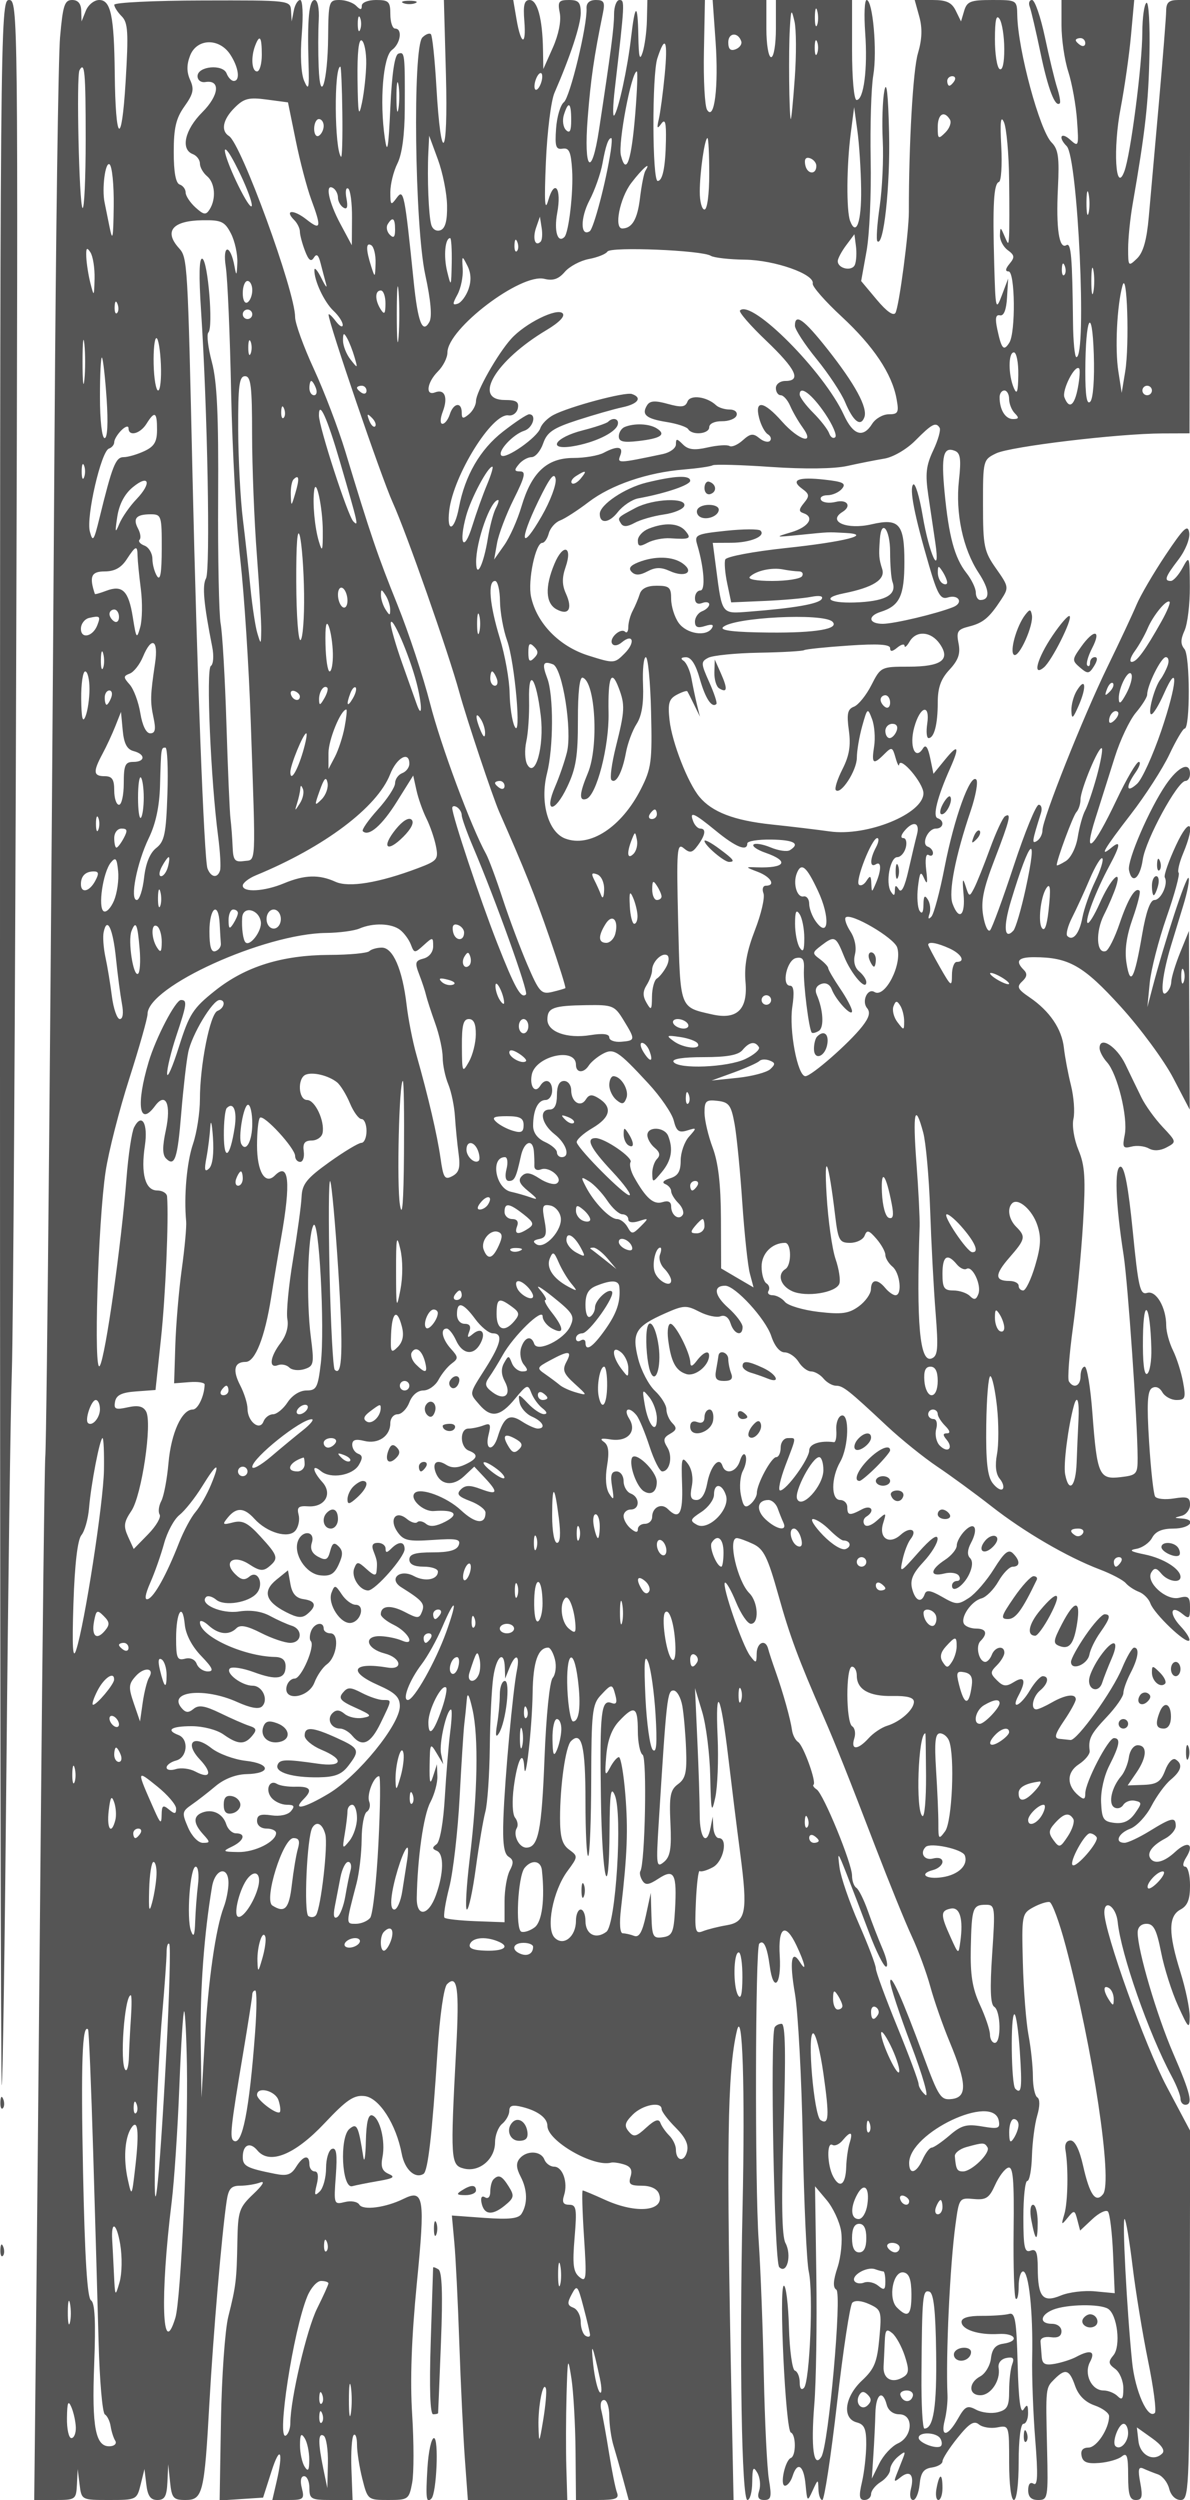 <svg xmlns="http://www.w3.org/2000/svg" version="1.0" width="250" height="525" viewBox="0 0 250 525" preserveAspectRatio="xMidYMid meet">
<g transform="translate(0,525) scale(0.01,-0.01)" fill="#555555" stroke="none">
<path d="M0 30583 c0 -12054 17 -21898 37 -21875 21 23 65 3057 99 6742 34 3685 85 7398 113 8250 29 853 70 7681 92 15175 40 13355 37 13625 -150 13625 -187 0 -191 -416 -191 -21917z"/>
<path d="M1262 51725 c-37 -426 -89 -4172 -116 -8325 -72 -11094 -162 -21100 -195 -21500 -15 -192 -58 -3725 -95 -7850 -37 -4125 -83 -8974 -102 -10775 l-35 -3275 441 0 c427 0 440 10 456 325 l16 325 40 -325 c41 -325 41 -325 622 -325 572 0 582 5 661 325 l80 325 39 -325 c29 -241 88 -325 232 -325 154 0 197 77 211 375 l17 375 39 -375 c35 -336 69 -375 322 -375 366 0 399 135 505 2050 80 1432 259 3532 361 4225 39 262 94 325 285 325 131 0 320 30 421 68 108 40 51 -58 -142 -240 -301 -286 -326 -358 -338 -993 -15 -820 -29 -939 -191 -1585 -69 -275 -138 -1256 -154 -2180 l-28 -1680 456 30 457 30 176 550 c184 575 256 423 105 -225 l-87 -375 341 0 c315 0 337 20 279 250 -39 154 -20 250 48 250 61 0 111 -112 111 -250 0 -230 36 -250 453 -250 l454 0 -24 646 c-13 356 8 678 47 717 38 39 70 -52 70 -202 0 -150 50 -472 112 -717 111 -440 116 -444 545 -444 420 0 436 12 502 362 37 200 37 844 0 1431 -46 726 -14 1608 97 2747 179 1815 150 1996 -279 1784 -373 -184 -851 -247 -928 -122 -39 64 -175 88 -305 55 -230 -57 -233 -47 -189 551 33 457 13 598 -80 566 -69 -24 -125 -205 -125 -403 0 -198 -59 -419 -132 -491 -109 -107 -120 -82 -64 145 43 175 28 275 -43 275 -61 0 -111 68 -111 150 0 212 -129 186 -281 -57 -104 -166 -192 -194 -449 -142 -586 117 -670 161 -670 350 0 259 151 328 307 140 255 -307 786 -92 1411 571 466 495 617 597 843 570 306 -36 662 -591 779 -1214 62 -328 280 -529 457 -420 94 58 182 829 295 2584 47 736 132 1332 199 1399 218 218 261 -82 193 -1346 -125 -2357 -118 -2455 163 -2525 323 -81 653 197 653 550 0 146 67 322 150 390 82 68 150 191 150 273 0 112 67 132 274 80 327 -82 526 -232 526 -397 0 -314 962 -870 1335 -772 47 13 173 -5 280 -39 136 -43 175 -118 132 -253 -50 -160 -11 -192 236 -192 184 0 320 -63 360 -167 140 -366 -457 -436 -1129 -131 -240 109 -452 198 -472 198 -20 0 -8 -439 27 -975 58 -886 49 -963 -96 -843 -130 107 -149 262 -102 825 51 610 38 693 -113 693 -126 0 -155 53 -108 200 86 270 -30 600 -210 600 -80 0 -172 68 -204 150 -71 185 -373 196 -520 20 -78 -95 -72 -200 23 -382 142 -274 149 -565 18 -777 -63 -102 -259 -123 -774 -87 l-690 50 51 -562 c29 -309 76 -1259 105 -2112 29 -852 82 -1944 116 -2425 l64 -875 1044 0 1045 0 -20 675 c-11 371 -9 1058 4 1525 23 806 29 824 103 350 42 -275 81 -961 86 -1525 l9 -1025 461 0 c375 0 449 29 401 155 -33 86 -108 457 -166 825 -59 369 -131 771 -162 895 -33 131 -10 225 55 225 61 0 111 -151 111 -335 0 -184 40 -466 89 -625 48 -160 140 -481 204 -715 l115 -425 1102 0 1101 0 -42 2075 c-111 5381 -89 6913 111 7775 119 511 174 -1198 120 -3700 -69 -3159 -19 -6150 102 -6150 54 0 99 169 101 375 3 306 22 342 106 198 57 -97 75 -266 40 -375 -45 -144 -16 -198 107 -198 144 0 159 64 98 425 -39 234 -87 1213 -107 2175 -19 963 -68 2245 -109 2850 -81 1188 -71 6150 12 6233 93 93 166 -64 221 -473 77 -571 248 -396 210 215 -38 613 117 712 350 223 181 -381 226 -592 73 -351 -179 283 -221 13 -104 -664 65 -376 140 -1763 165 -3083 26 -1320 82 -2560 126 -2756 98 -441 21 -2310 -101 -2439 -55 -58 -90 -12 -90 117 0 116 -45 226 -101 245 -55 18 -111 427 -125 908 -13 481 -61 874 -106 875 -110 0 35 -3040 146 -3083 111 -43 112 -490 1 -534 -123 -48 -237 -583 -124 -583 53 0 124 90 159 200 101 318 235 233 273 -175 35 -367 38 -370 150 -125 112 244 114 245 121 25 3 -124 40 -225 82 -225 41 0 180 911 308 2025 128 1114 272 2067 321 2117 55 56 194 45 356 -29 255 -116 264 -146 212 -718 -46 -502 -104 -643 -364 -886 -367 -344 -424 -798 -109 -880 160 -42 200 -135 198 -466 -2 -227 -42 -582 -90 -788 -69 -296 -57 -375 53 -375 76 0 139 57 139 126 0 69 90 182 200 251 110 68 200 186 200 262 0 75 76 198 169 274 148 120 160 115 100 -38 -38 -96 -100 -254 -138 -350 -57 -147 -44 -155 84 -51 199 162 297 57 222 -239 -33 -134 -14 -235 46 -235 57 0 118 146 136 325 24 249 84 332 256 357 124 18 225 76 225 131 0 54 142 276 316 492 245 305 346 368 449 282 74 -61 247 -89 384 -63 251 48 251 47 251 -738 0 -457 42 -786 100 -786 58 0 100 333 100 800 0 467 42 800 100 800 55 0 99 101 98 225 -1 181 -20 196 -96 75 -64 -101 -104 208 -123 950 -24 921 -53 1093 -179 1058 -82 -24 -341 -42 -575 -41 -279 2 -425 -42 -425 -126 0 -163 357 -280 775 -255 364 23 451 -154 100 -204 -161 -23 -234 -110 -257 -307 -17 -151 -118 -322 -225 -379 -251 -134 -249 -396 3 -396 220 0 428 311 383 573 -17 101 48 185 161 209 143 29 173 -3 125 -130 -36 -93 -65 -344 -65 -558 0 -329 -38 -400 -241 -451 -132 -33 -335 -9 -452 53 -185 99 -233 75 -384 -191 -216 -379 -369 -396 -276 -30 38 151 64 388 58 525 -38 831 51 2738 170 3600 73 539 81 549 380 521 260 -24 327 20 450 294 80 178 203 342 275 364 103 32 127 -245 114 -1325 -8 -751 12 -1393 45 -1427 34 -33 61 82 61 256 0 175 42 317 93 317 120 0 211 -850 191 -1800 -8 -412 21 -1195 65 -1740 59 -735 50 -971 -35 -919 -71 44 -114 -6 -114 -135 0 -143 65 -206 211 -206 203 0 210 41 186 1075 -30 1309 -33 1274 160 1468 226 225 310 197 429 -147 70 -200 210 -340 410 -410 167 -58 304 -160 304 -226 0 -262 -260 -658 -432 -659 -121 -1 -170 -60 -146 -176 27 -132 118 -168 375 -147 187 15 399 77 471 137 106 88 132 10 132 -403 0 -404 34 -512 161 -512 131 0 149 68 94 361 -53 278 -38 346 63 300 73 -34 211 -89 308 -123 97 -34 203 -169 236 -300 35 -141 133 -238 241 -238 172 0 182 203 191 3877 l9 3876 -491 925 c-455 855 -1312 3246 -1312 3659 0 295 247 122 280 -195 69 -678 649 -2337 1133 -3241 103 -191 187 -405 187 -475 0 -69 45 -126 100 -126 169 0 114 232 -254 1081 -343 792 -746 2161 -746 2535 0 113 72 184 187 184 149 0 211 -122 305 -597 64 -329 225 -835 357 -1125 218 -480 240 -501 244 -228 2 165 -85 585 -194 934 -257 818 -256 1178 1 1316 148 79 200 209 200 504 0 218 -45 396 -101 396 -60 0 -52 78 21 195 179 286 30 359 -232 115 -234 -217 -440 -269 -525 -130 -70 113 50 271 312 409 124 65 225 184 225 265 0 198 -82 182 -550 -107 -220 -135 -456 -246 -525 -246 -217 -1 -135 200 121 297 135 52 334 265 442 473 108 208 289 457 404 553 230 192 263 330 103 429 -59 36 -155 -65 -216 -228 -91 -241 -172 -296 -450 -307 l-339 -12 186 272 c221 324 231 572 24 572 -84 0 -165 -110 -184 -250 -19 -137 -92 -318 -163 -400 -199 -231 -276 -574 -146 -654 63 -40 149 -16 191 51 42 67 151 107 242 88 153 -32 153 -52 3 -266 -114 -161 -242 -221 -428 -200 -234 27 -267 78 -283 431 -11 232 62 559 175 778 215 422 240 572 95 572 -120 0 -602 -928 -602 -1159 0 -130 -30 -141 -139 -50 -257 213 -256 489 3 659 133 87 236 213 228 280 -32 252 18 353 358 713 193 204 350 430 350 503 0 72 67 260 149 418 163 311 195 536 76 536 -41 -1 -154 -194 -252 -430 -197 -481 -947 -1525 -1084 -1510 -49 6 -155 17 -236 25 -114 12 -91 97 100 379 136 200 247 403 247 450 0 126 -215 99 -500 -64 -137 -79 -284 -145 -325 -146 -132 -7 -80 267 75 396 169 140 198 300 56 300 -52 0 -174 -135 -272 -300 -193 -326 -406 -422 -238 -107 167 312 130 425 -94 285 -164 -102 -227 -96 -358 35 -144 144 -144 173 -1 316 86 86 157 205 157 264 0 161 -198 129 -264 -43 -31 -82 -93 -150 -136 -150 -134 0 -212 328 -103 437 159 159 123 263 -91 263 -107 0 -221 43 -253 96 -84 135 152 482 366 538 99 26 258 186 355 356 97 170 232 309 301 309 158 1 160 126 5 281 -93 93 -182 21 -398 -326 -153 -246 -389 -520 -525 -609 -230 -150 -270 -149 -567 22 -238 137 -330 151 -363 58 -70 -201 -200 -145 -266 115 -45 180 15 321 240 561 164 176 298 394 296 485 -2 106 -143 6 -402 -286 -389 -439 -397 -443 -333 -150 36 165 111 357 166 427 157 199 -6 274 -205 94 -243 -220 -468 -73 -370 242 72 232 69 233 -130 55 -121 -108 -228 -141 -265 -81 -34 54 -16 127 40 162 194 120 109 262 -91 155 -259 -139 -307 -131 -307 46 0 83 -67 150 -150 150 -193 0 -193 462 0 800 183 319 201 1035 25 972 -69 -24 -117 -162 -106 -306 10 -144 -13 -257 -50 -252 -285 40 -519 -37 -519 -171 0 -180 -481 -843 -611 -843 -49 0 2 236 111 525 239 627 234 575 50 575 -83 0 -150 -89 -150 -200 0 -110 -42 -200 -93 -200 -103 0 -407 -562 -407 -753 0 -67 -62 -174 -137 -236 -110 -92 -150 -53 -199 196 -34 170 -15 398 43 507 58 108 84 251 56 317 -28 67 -79 21 -118 -106 -72 -238 -302 -305 -368 -107 -68 206 -252 -4 -320 -367 -42 -225 -123 -351 -224 -351 -121 0 -144 68 -100 288 35 175 2 361 -84 475 -127 167 -140 120 -120 -438 21 -617 -59 -755 -300 -514 -134 134 -329 34 -329 -167 0 -79 -68 -144 -150 -144 -82 0 -150 -51 -150 -112 0 -78 -46 -74 -150 12 -82 68 -150 186 -150 262 0 76 68 138 150 138 195 0 195 261 0 336 -83 32 -150 149 -150 261 0 112 -66 203 -148 203 -110 0 -134 -81 -93 -325 45 -272 35 -295 -60 -145 -71 112 -89 336 -46 588 49 293 31 434 -67 502 -96 68 -56 83 138 52 361 -58 563 166 394 436 -132 211 -2 267 157 67 54 -69 176 -361 270 -650 94 -289 214 -525 266 -525 161 0 227 316 106 509 -91 147 -80 202 60 281 138 78 148 123 48 224 -69 69 -125 199 -125 289 0 89 -108 264 -240 388 -132 124 -292 429 -354 677 -137 542 -57 675 567 952 387 172 448 174 718 34 163 -84 363 -127 444 -96 92 35 172 -21 213 -151 73 -230 252 -282 252 -74 0 74 -137 256 -303 404 -292 260 -320 463 -63 463 211 0 849 -696 968 -1056 69 -211 179 -344 282 -344 92 0 224 -90 293 -200 68 -110 186 -200 262 -200 75 0 193 -67 261 -150 68 -82 186 -150 262 -150 149 0 261 -89 1074 -850 294 -275 768 -657 1055 -850 286 -192 798 -567 1137 -832 686 -538 1590 -1065 2272 -1325 248 -94 495 -224 550 -289 55 -64 180 -146 277 -183 98 -37 206 -146 241 -244 78 -217 741 -851 814 -779 29 29 -53 165 -182 302 -248 264 -210 466 48 252 130 -108 152 -88 152 138 0 225 -34 255 -228 207 -274 -69 -710 330 -584 534 63 102 107 96 208 -26 137 -165 404 -212 404 -70 0 167 -358 391 -750 471 -300 61 -344 90 -175 119 124 22 272 126 329 232 71 134 210 193 450 193 347 0 500 190 171 212 -167 11 -167 13 0 57 96 25 175 130 175 232 0 156 -55 177 -337 132 -186 -30 -364 -12 -397 41 -33 53 -90 569 -126 1147 -50 798 -36 1070 60 1129 77 47 162 14 218 -86 51 -90 185 -164 298 -164 184 0 199 41 138 375 -38 206 -133 506 -211 665 -79 160 -143 394 -143 521 0 384 -213 748 -402 688 -147 -46 -184 111 -301 1299 -92 924 -173 1352 -256 1352 -133 0 -108 -755 63 -1852 90 -579 293 -3512 295 -4262 1 -344 -19 -366 -359 -406 -451 -53 -493 42 -591 1348 -40 534 -112 972 -161 972 -48 0 -88 -90 -88 -200 0 -206 -145 -270 -245 -108 -31 51 7 557 85 1125 79 568 174 1552 212 2186 57 954 41 1220 -95 1545 -92 221 -139 508 -106 656 32 144 8 461 -52 704 -61 243 -127 596 -148 784 -43 399 -298 775 -719 1062 -256 174 -279 223 -157 337 102 95 111 163 33 241 -186 186 -120 268 217 267 728 -1 1036 -176 1819 -1039 417 -459 913 -1133 1103 -1498 l346 -663 -8 1875 -8 1876 -183 -450 c-100 -248 -185 -526 -188 -619 -3 -93 -57 -201 -120 -240 -120 -74 -64 414 117 1009 50 165 165 539 254 831 90 293 140 556 111 584 -48 48 -504 -1343 -759 -2315 l-105 -400 49 507 c27 278 187 901 355 1384 169 483 282 902 253 931 -29 29 13 211 93 403 273 652 144 804 -148 175 -154 -330 -260 -634 -236 -676 76 -135 -79 -474 -218 -474 -88 0 -176 -247 -258 -725 -162 -943 -248 -1101 -328 -603 -43 270 -3 565 128 936 105 297 171 561 146 585 -88 88 -242 -164 -421 -691 -101 -297 -231 -556 -289 -575 -197 -66 -220 401 -37 763 100 198 214 467 255 598 125 403 -123 147 -346 -358 -113 -253 -227 -438 -255 -411 -58 59 178 675 457 1195 235 435 249 554 46 386 -270 -224 -159 -32 405 698 306 395 671 962 812 1260 141 298 285 542 320 542 117 0 115 1528 -3 1669 -85 102 -84 201 1 389 63 138 113 553 111 922 -4 651 -8 662 -153 395 -82 -151 -193 -275 -246 -275 -149 0 -119 85 161 451 147 193 243 434 225 562 -27 185 -114 103 -497 -469 -255 -382 -529 -851 -610 -1044 -80 -192 -354 -777 -609 -1300 -515 -1058 -1367 -3199 -1367 -3435 0 -84 -52 -185 -116 -225 -113 -70 -105 -15 84 585 31 96 9 175 -47 175 -56 0 -291 -574 -522 -1275 -231 -701 -456 -1313 -499 -1360 -44 -46 -109 91 -145 305 -51 303 2 565 240 1182 322 837 359 993 218 906 -48 -30 -190 -336 -316 -681 -126 -345 -275 -717 -332 -827 -99 -192 -106 -190 -182 50 -59 184 -69 138 -41 -175 42 -453 -94 -572 -231 -202 -89 242 59 1000 382 1952 107 316 159 611 116 655 -126 128 -463 -805 -663 -1832 -101 -521 -227 -993 -280 -1048 -62 -65 -76 -44 -40 59 31 88 15 223 -34 300 -66 105 -90 77 -92 -109 -2 -160 -31 -206 -82 -126 -43 68 -58 293 -34 500 38 316 59 344 132 176 63 -144 75 -95 42 177 -27 222 -7 353 48 319 52 -32 94 -14 94 40 0 53 -48 113 -106 133 -148 49 -3 381 167 381 161 0 189 167 36 218 -108 36 -7 441 263 1047 206 463 171 524 -105 185 l-245 -300 -69 333 c-48 229 -95 292 -151 201 -164 -265 -293 47 -183 444 123 447 335 503 272 72 -25 -165 -12 -300 28 -300 118 0 193 289 193 744 0 315 64 496 247 693 187 202 233 337 190 552 -49 247 -21 293 215 353 301 75 429 182 681 567 164 251 160 272 -106 650 -254 360 -276 466 -276 1339 -1 938 2 949 277 1082 300 144 2559 415 3492 418 l569 2 8 4550 8 4550 -253 0 c-194 0 -252 -51 -253 -225 -1 -124 -69 -990 -152 -1925 -83 -935 -179 -2015 -213 -2400 -43 -492 -117 -753 -248 -879 -180 -173 -186 -167 -186 208 0 213 42 631 94 929 268 1542 334 2135 354 3162 12 618 -16 1100 -63 1071 -47 -29 -86 -309 -87 -622 -2 -684 -246 -2569 -378 -2919 -184 -491 -241 482 -77 1331 82 430 180 1116 217 1525 l68 744 -764 0 -764 0 0 -532 c0 -293 64 -732 143 -975 78 -244 161 -702 183 -1018 39 -553 33 -569 -143 -410 -193 175 -261 53 -74 -134 235 -235 428 -4431 204 -4431 -35 0 -67 326 -71 725 -15 1385 -41 1687 -139 1627 -154 -95 -220 351 -178 1200 32 643 8 815 -133 956 -249 249 -707 1942 -721 2667 -6 324 -7 325 -527 325 -453 0 -529 -29 -588 -225 l-67 -225 -110 225 c-85 174 -195 225 -486 225 l-377 0 96 -348 c68 -245 59 -477 -29 -775 -103 -352 -191 -1897 -190 -3327 1 -427 -204 -1977 -280 -2118 -41 -76 -183 23 -393 273 l-329 393 112 621 c63 342 102 1209 88 1927 -13 717 11 1515 55 1773 85 505 -10 1581 -140 1581 -44 0 -57 -311 -30 -691 54 -754 -30 -1409 -181 -1409 -54 0 -95 450 -95 1050 l0 1050 -800 0 -800 0 0 -600 c0 -333 -44 -600 -100 -600 -56 0 -100 267 -100 600 l0 600 -564 0 -565 0 62 -875 c66 -945 -26 -1680 -179 -1431 -48 78 -78 629 -66 1224 l21 1082 -604 0 -605 0 -10 -425 c-5 -234 -46 -537 -90 -675 -61 -189 -82 -106 -90 342 -12 715 -69 700 -154 -42 -73 -633 -265 -1516 -353 -1624 -33 -40 -28 208 12 550 211 1827 214 1874 99 1874 -62 0 -114 -134 -114 -298 0 -279 -63 -764 -316 -2427 -156 -1028 -324 -857 -238 244 64 819 132 1286 320 2206 47 229 22 275 -148 275 -133 0 -202 -62 -196 -175 19 -353 -348 -1872 -477 -1972 -72 -57 -146 -305 -163 -553 -27 -377 -5 -445 137 -422 137 23 176 -66 200 -450 29 -454 -70 -1312 -162 -1405 -141 -140 -221 126 -152 500 98 524 -54 738 -189 266 -71 -247 -84 -28 -48 811 27 633 108 1285 180 1450 334 767 552 1427 552 1677 0 224 -45 273 -247 273 -217 0 -241 -34 -193 -275 32 -166 -25 -453 -146 -725 l-200 -450 -7 413 c-11 645 -117 1037 -280 1037 -113 0 -139 -103 -112 -440 43 -539 -72 -510 -165 41 l-68 399 -729 0 -728 0 43 -1575 c48 -1764 -103 -1942 -201 -237 -33 571 -85 1063 -115 1094 -31 30 -111 -1 -179 -69 -206 -207 -161 -3961 61 -4986 117 -538 146 -880 86 -988 -145 -259 -242 -7 -330 853 -189 1852 -210 1953 -356 1754 -123 -169 -134 -159 -134 120 0 167 67 438 150 603 96 193 151 602 153 1141 5 1168 0 1208 -134 1163 -78 -26 -136 -413 -169 -1131 -40 -871 -63 -1001 -116 -642 -113 772 -36 1715 150 1851 181 132 227 449 66 449 -55 0 -100 135 -100 300 0 267 -33 300 -300 300 -167 0 -300 -53 -300 -120 0 -93 -27 -93 -120 0 -66 66 -223 120 -350 120 -220 0 -230 -35 -237 -775 -9 -953 -169 -1454 -199 -625 -12 303 -11 741 2 975 13 254 -22 425 -87 425 -118 0 -156 -404 -127 -1350 15 -511 1 -563 -92 -350 -66 151 -86 537 -51 975 34 416 19 725 -33 725 -51 0 -112 -101 -135 -225 l-44 -225 -13 222 c-14 222 -21 223 -1864 218 -1018 -2 -1850 -43 -1850 -90 0 -47 70 -156 156 -242 133 -133 145 -337 82 -1382 -84 -1384 -212 -1279 -228 187 -13 1206 -83 1537 -326 1537 -105 0 -231 -101 -281 -225 l-90 -225 -7 225 c-4 150 -68 225 -191 225 -159 0 -195 -111 -253 -775z m15904 248 c-28 -68 -49 12 -47 177 3 165 25 220 50 123 26 -97 24 -232 -3 -300z m-470 -1123 c-35 -495 -73 -877 -84 -850 -34 87 -47 1431 -19 1900 25 413 33 426 98 150 38 -165 41 -705 5 -1200z m-9130 1025 c-28 -69 -50 -12 -50 125 0 138 22 194 50 125 28 -69 28 -181 0 -250z m13532 -406 c1 -295 -37 -457 -98 -419 -55 34 -99 318 -98 631 1 404 29 526 98 419 53 -83 98 -366 98 -631z m-5525 162 c19 -58 -34 -133 -119 -166 -108 -41 -154 3 -154 146 0 206 206 221 273 20z m-10073 -281 c0 -192 -45 -350 -100 -350 -111 0 -133 298 -39 542 95 248 139 187 139 -192z m2194 -181 c-3 -230 -43 -599 -88 -819 -70 -335 -85 -258 -95 481 -7 564 25 859 89 819 55 -34 97 -250 94 -481z m9472 206 c-28 -69 -50 -12 -50 125 0 138 22 194 50 125 28 -69 28 -181 0 -250z m5634 219 c0 -58 -45 -78 -100 -44 -55 34 -100 82 -100 106 0 24 45 44 100 44 55 0 100 -48 100 -106z m-17962 -240 c177 -270 214 -554 73 -554 -49 0 -117 71 -150 157 -78 204 -611 154 -611 -57 0 -83 73 -138 164 -123 324 53 290 -280 -65 -635 -366 -366 -460 -778 -199 -878 83 -32 150 -121 150 -199 0 -77 68 -197 150 -265 168 -140 194 -475 55 -696 -79 -125 -123 -119 -299 40 -113 103 -206 244 -206 313 0 70 -56 145 -125 168 -83 28 -125 259 -125 683 0 507 48 709 226 959 186 261 207 360 119 553 -74 164 -76 318 -3 508 139 367 613 382 846 26z m9126 -429 c-36 -371 -91 -787 -123 -925 -46 -197 -35 -218 50 -100 83 115 106 33 99 -350 -10 -559 -69 -850 -173 -850 -115 0 -121 2225 -7 2575 167 513 224 382 154 -350z m-12164 -1342 c0 -834 -30 -1487 -66 -1450 -72 72 -132 2770 -64 2892 109 196 130 -33 130 -1442z m5392 548 c7 -533 -5 -949 -27 -925 -139 155 -151 1894 -14 1894 16 0 34 -436 41 -969z m4168 609 c-36 -93 -87 -146 -115 -119 -27 28 -21 126 15 219 36 93 87 146 115 119 27 -28 21 -126 -15 -219z m1987 -615 c-81 -1006 -192 -1330 -303 -887 -63 253 223 1762 335 1762 21 0 7 -394 -32 -875z m-4975 101 c-23 -152 -43 -51 -43 224 -1 275 18 399 41 276 24 -123 25 -348 2 -500z m11678 574 c-34 -55 -82 -100 -106 -100 -24 0 -44 45 -44 100 0 55 48 100 106 100 58 0 78 -45 44 -100z m-13837 -1250 c89 -440 236 -997 325 -1238 221 -596 205 -661 -103 -418 -270 212 -469 200 -253 -16 65 -65 118 -174 118 -241 0 -68 48 -249 106 -402 76 -201 128 -242 187 -147 58 94 98 61 143 -119 35 -138 87 -333 115 -435 29 -101 -14 -49 -95 116 -81 165 -149 247 -151 182 -9 -218 206 -677 402 -860 106 -99 193 -232 193 -295 0 -63 -66 -28 -147 79 -81 107 -148 168 -150 136 -8 -149 1106 -3412 1346 -3942 289 -637 1169 -3144 1402 -3993 154 -562 700 -2195 837 -2507 532 -1206 751 -1753 1057 -2640 197 -572 347 -1049 332 -1061 -15 -11 -139 -47 -277 -80 -229 -54 -273 -5 -522 575 -150 349 -383 972 -518 1384 -134 412 -291 833 -347 936 -316 570 -952 2279 -1178 3165 -144 561 -452 1494 -685 2071 -416 1031 -567 1473 -1096 3222 -146 480 -442 1257 -659 1727 -217 470 -395 961 -395 1091 0 541 -1134 3645 -1389 3803 -177 110 -130 348 119 596 195 195 298 221 675 170 l445 -59 163 -800z m5787 430 c0 -233 -30 -290 -110 -210 -60 60 -80 204 -43 320 95 301 153 259 153 -110z m6091 -1449 c9 -687 -102 -1008 -231 -672 -81 212 -75 1165 13 1841 l71 550 69 -500 c38 -275 73 -824 78 -1219z m1865 1459 c37 -60 -5 -182 -94 -271 -149 -149 -162 -141 -162 110 0 276 133 360 256 161z m1244 -1258 c7 -540 6 -1072 -1 -1182 -13 -200 -13 -200 -99 0 -81 188 -86 189 -93 11 -4 -104 70 -245 164 -314 145 -106 151 -150 38 -286 -88 -106 -95 -161 -21 -161 138 0 152 -1282 16 -1497 -117 -185 -163 -135 -251 275 -51 238 -36 320 55 300 80 -18 133 113 148 372 l24 400 -132 -350 c-127 -334 -134 -304 -161 650 -35 1262 -10 1692 99 1729 48 16 70 353 49 750 -28 518 -11 660 57 503 53 -120 102 -660 108 -1200z m-14400 1124 c0 -79 -45 -172 -100 -206 -55 -34 -100 31 -100 144 0 113 45 206 100 206 55 0 100 -65 100 -144z m2592 -1670 c6 -319 -37 -482 -137 -520 -84 -32 -166 15 -195 114 -55 188 -87 978 -61 1520 l17 350 184 -500 c101 -275 188 -709 192 -964z m3438 1139 c-97 -637 -359 -1631 -442 -1682 -195 -121 -198 277 -5 648 113 215 236 564 274 775 67 373 123 534 185 534 17 0 11 -124 -12 -275z m2070 -475 c0 -433 -42 -750 -100 -750 -55 0 -100 169 -99 375 1 413 104 1125 162 1125 20 0 37 -337 37 -750z m-9794 -133 c270 -603 235 -764 -48 -217 -273 529 -438 1039 -259 800 62 -82 200 -345 307 -583z m12044 300 c0 -196 -195 -180 -233 20 -24 121 11 170 98 141 74 -24 135 -97 135 -161z m-14761 -848 c-9 -694 -23 -758 -91 -419 -44 220 -89 445 -101 500 -59 285 14 855 103 800 55 -34 95 -430 89 -881z m11169 743 c-30 -48 -81 -306 -113 -573 -53 -441 -164 -633 -370 -637 -181 -4 -55 637 187 955 234 307 434 480 296 255z m-6458 -562 c0 -76 52 -170 114 -209 79 -49 99 11 65 191 -28 144 -12 238 35 209 48 -29 84 -309 81 -622 l-4 -569 -241 450 c-248 463 -327 859 -150 750 55 -34 100 -124 100 -200z m15769 -326 c-25 -96 -45 6 -44 226 1 220 22 298 46 174 24 -125 23 -305 -2 -400z m-18017 -428 c81 -157 142 -435 134 -616 -11 -273 -21 -287 -58 -80 -86 479 -258 479 -185 0 38 -247 89 -1440 113 -2650 25 -1210 111 -2788 193 -3506 81 -719 180 -2249 219 -3400 107 -3114 118 -2889 -143 -2926 -193 -27 -227 16 -238 300 -7 183 -27 445 -44 582 -18 138 -56 1038 -86 2000 -30 963 -85 1908 -121 2100 -36 193 -60 1385 -53 2650 10 1729 -22 2436 -132 2848 -80 301 -113 580 -73 620 106 105 -10 1511 -128 1549 -66 22 -75 -353 -26 -1092 135 -2050 198 -5454 104 -5621 -83 -150 -48 -537 131 -1440 37 -187 24 -365 -30 -400 -101 -66 -1 -2397 153 -3572 44 -335 62 -661 40 -725 -55 -167 -190 -144 -263 45 -70 183 -222 4158 -313 8188 -102 4556 -107 4641 -285 4838 -323 357 -137 578 495 587 395 6 466 -27 596 -279z m3448 84 c0 -162 -30 -190 -111 -109 -61 61 -81 160 -44 220 103 168 155 130 155 -111z m3058 -255 c-115 -116 -174 65 -96 292 l81 233 36 -234 c21 -128 11 -259 -21 -291z m6603 -482 c-57 -149 -361 -87 -361 74 0 52 79 201 175 330 l175 234 32 -249 c18 -137 9 -312 -21 -389z m-8471 32 c-10 -504 -14 -511 -96 -175 -78 319 -44 700 63 700 24 0 38 -236 33 -525z m1370 252 c-33 -33 -56 26 -52 131 5 117 28 141 60 61 29 -72 26 -159 -8 -192z m-2970 -258 c-9 -305 -14 -308 -90 -69 -115 359 -115 521 0 450 55 -34 96 -205 90 -381z m-5903 -319 c-10 -385 -13 -389 -87 -100 -42 165 -81 413 -87 550 -8 196 11 218 87 100 53 -82 92 -330 87 -550z m12946 478 c65 -40 387 -77 717 -81 627 -9 1468 -305 1424 -502 -13 -60 259 -371 606 -692 671 -622 1059 -1201 1155 -1728 53 -287 34 -325 -163 -325 -123 0 -280 -90 -349 -200 -191 -306 -399 -240 -595 187 -417 909 -1938 2437 -2182 2193 -31 -31 216 -316 549 -633 628 -600 747 -847 405 -847 -111 0 -200 -67 -200 -150 0 -82 46 -150 102 -150 57 0 146 -101 199 -225 54 -124 170 -326 260 -450 276 -380 -76 -279 -434 125 -380 429 -576 460 -480 76 38 -151 120 -306 183 -345 63 -38 83 -101 45 -140 -39 -38 -140 -12 -224 59 -128 105 -188 97 -347 -46 -105 -95 -230 -149 -278 -120 -48 30 -255 16 -459 -30 -281 -64 -409 -48 -520 63 -128 128 -147 129 -147 1 0 -80 -124 -171 -275 -203 -949 -199 -960 -199 -894 -29 73 190 -57 210 -347 56 -111 -60 -398 -109 -638 -109 -554 0 -878 -302 -1090 -1017 -84 -284 -247 -651 -364 -816 l-211 -300 61 343 c33 188 191 604 351 925 233 465 260 582 137 582 -126 0 -132 28 -30 150 68 83 189 150 267 150 79 0 189 129 244 288 82 237 209 323 720 489 340 110 765 232 944 270 331 70 425 202 200 279 -143 49 -1312 -264 -1648 -440 -123 -65 -247 -190 -275 -277 -63 -195 -732 -663 -820 -574 -86 86 247 445 481 519 183 58 269 346 103 346 -46 0 -294 -164 -551 -365 -478 -372 -797 -923 -923 -1590 -93 -497 -262 -549 -204 -64 90 744 905 2053 1244 1996 88 -15 177 52 197 148 28 137 -32 175 -272 175 -691 0 -197 829 875 1469 271 162 396 293 337 352 -120 120 -789 -212 -1080 -536 -288 -319 -739 -1117 -739 -1307 0 -84 -67 -210 -150 -278 -123 -102 -150 -95 -150 38 0 228 -174 202 -250 -38 -35 -110 -104 -200 -154 -200 -53 0 -50 109 7 258 113 298 40 480 -163 402 -210 -81 -170 210 60 440 110 110 200 288 200 397 0 499 1543 1671 2037 1547 181 -45 298 -5 428 146 98 115 327 237 508 271 181 34 356 104 388 156 65 107 1987 28 2172 -89z m-5090 -700 c-51 -144 -154 -282 -228 -306 -111 -37 -112 -5 -5 191 71 131 121 372 111 537 -18 291 -15 293 98 70 78 -154 85 -317 24 -492z m12517 299 c-33 -33 -56 26 -52 131 5 117 28 141 60 61 29 -72 26 -159 -8 -192z m611 -352 c-24 -124 -44 -22 -44 225 0 248 20 349 44 225 23 -124 23 -326 0 -450z m-14597 -950 c-21 -261 -38 -47 -38 475 0 523 17 736 38 475 20 -261 20 -689 0 -950z m15265 -725 l-74 -450 -70 450 c-74 472 -30 1375 86 1800 98 359 149 -1240 58 -1800z m-18339 1706 c0 -107 -45 -222 -100 -256 -57 -35 -100 49 -100 194 0 141 45 256 100 256 55 0 100 -87 100 -194z m2798 -281 c-1 -214 -22 -242 -98 -125 -126 196 -126 400 0 400 55 0 99 -124 98 -275z m-5638 -198 c-33 -33 -56 26 -52 131 5 117 28 141 60 61 29 -72 26 -159 -8 -192z m2840 -27 c0 -55 -45 -100 -100 -100 -55 0 -100 45 -100 100 0 55 45 100 100 100 55 0 100 -45 100 -100z m17604 -1836 c-72 -72 -104 125 -103 641 2 1137 143 1418 178 354 17 -524 -14 -934 -75 -995z m-21131 461 c-22 -206 -39 -37 -39 375 0 413 17 581 39 375 21 -206 21 -544 0 -750z m5675 475 c71 -243 68 -244 -84 -50 -87 110 -158 290 -158 400 0 161 17 171 85 50 47 -82 117 -262 157 -400z m-4068 -150 c13 -302 -13 -550 -58 -550 -44 0 -87 248 -94 550 -7 303 19 550 58 550 39 0 81 -247 94 -550z m1886 225 c-28 -69 -50 -12 -50 125 0 138 22 194 50 125 28 -69 28 -181 0 -250z m16127 -450 c-5 -357 -28 -425 -93 -275 -120 280 -120 750 0 750 55 0 97 -214 93 -475z m-19153 -500 c34 -508 18 -825 -42 -825 -56 0 -98 370 -98 867 0 476 19 847 42 824 23 -23 67 -413 98 -866z m20405 235 c-71 -381 -184 -463 -283 -205 -57 149 220 696 308 608 24 -23 12 -205 -25 -403z m-17349 -985 c1 -674 45 -1810 100 -2525 54 -715 96 -1435 92 -1600 -5 -292 -7 -293 -81 -49 -42 137 -107 565 -145 950 -37 384 -109 1037 -160 1449 -51 413 -95 1256 -98 1875 -3 929 22 1125 144 1125 123 0 148 -210 148 -1225z m1340 975 c32 -82 14 -150 -39 -150 -53 0 -97 68 -97 150 0 83 18 150 39 150 22 0 66 -67 97 -150z m1064 -56 c0 -58 -45 -78 -100 -44 -55 34 -100 82 -100 106 0 24 45 44 100 44 55 0 100 -48 100 -106z m16500 6 c0 -55 -45 -100 -100 -100 -55 0 -100 45 -100 100 0 55 45 100 100 100 55 0 100 -45 100 -100z m-6864 -489 c157 -233 252 -454 211 -492 -41 -38 -98 -2 -127 80 -29 82 -180 277 -336 433 -156 156 -284 329 -284 384 0 202 257 8 536 -405z m3864 309 c0 -99 54 -234 120 -300 93 -93 85 -120 -39 -120 -161 0 -281 196 -281 458 0 78 45 142 100 142 55 0 100 -81 100 -180z m-15240 -393 c-33 -33 -56 26 -52 131 5 117 28 141 60 61 29 -72 26 -159 -8 -192z m1183 -927 c388 -1334 395 -1366 280 -1250 -116 117 -723 1987 -723 2227 0 332 172 -49 443 -977z m-3844 675 c0 -255 -59 -352 -270 -450 -148 -69 -343 -125 -433 -125 -166 0 -237 -178 -508 -1286 -116 -474 -139 -506 -200 -277 -82 305 237 1688 401 1743 61 20 111 81 111 135 0 55 68 167 150 249 83 83 150 102 150 43 0 -180 244 -119 377 93 174 279 223 251 222 -125z m4582 72 c-31 -30 -87 25 -125 124 -54 142 -42 154 56 56 69 -68 99 -149 69 -180z m11859 -30 c28 -46 -32 -260 -134 -475 -151 -319 -170 -495 -104 -942 45 -302 111 -752 148 -1000 112 -761 -129 -242 -267 575 -67 399 -156 692 -198 650 -85 -85 24 -644 333 -1702 176 -603 242 -717 389 -671 233 74 342 -111 117 -201 -348 -139 -1240 -351 -1479 -351 -295 0 -324 161 -46 250 402 127 501 335 501 1052 0 797 -109 921 -688 788 -521 -121 -940 58 -612 260 199 123 98 271 -144 210 -134 -33 -272 -16 -306 40 -34 55 25 100 132 100 106 0 245 62 307 137 93 111 26 147 -363 190 -557 63 -728 -5 -476 -189 156 -114 161 -154 40 -301 -109 -132 -112 -179 -15 -212 248 -83 117 -292 -250 -401 -358 -107 -350 -109 175 -57 645 64 572 61 950 42 608 -30 0 -186 -1236 -317 -684 -73 -1254 -180 -1277 -241 -24 -60 -5 -288 41 -505 l83 -396 695 30 c381 16 823 55 982 86 181 35 264 18 224 -46 -63 -102 -582 -192 -1528 -265 -581 -45 -562 -69 -691 920 l-69 525 388 2 c403 1 732 138 615 255 -38 37 -367 35 -732 -4 -620 -66 -659 -85 -599 -287 146 -488 179 -966 67 -966 -62 0 -113 -72 -113 -161 0 -101 55 -139 150 -103 82 32 150 19 150 -28 0 -48 -68 -113 -150 -144 -82 -32 -150 -130 -150 -218 0 -117 56 -142 213 -92 143 45 190 31 144 -43 -117 -190 -537 -123 -701 111 -86 122 -156 347 -156 500 0 243 -38 278 -303 278 -202 0 -321 -59 -357 -175 -30 -96 -96 -253 -147 -349 -51 -95 -93 -249 -93 -341 0 -93 -30 -139 -66 -103 -93 93 -344 -135 -274 -248 34 -55 117 -45 201 25 240 200 293 1 61 -231 -213 -214 -223 -214 -763 -44 -609 192 -1082 676 -1202 1233 -73 335 93 1133 235 1133 47 0 108 90 137 199 29 110 135 232 237 271 101 38 372 213 601 388 473 361 1236 621 2005 683 287 24 557 63 600 88 43 24 596 9 1228 -35 706 -48 1324 -40 1600 21 248 55 598 124 778 154 185 30 468 195 650 378 350 353 433 397 512 270z m406 -1104 c-76 -692 83 -1440 413 -1942 234 -356 248 -571 35 -571 -52 0 -94 72 -94 159 0 88 -90 274 -200 413 -246 314 -368 767 -456 1693 -73 767 -25 960 213 869 120 -46 138 -172 89 -621z m-18380 62 c-28 -69 -50 -12 -50 125 0 138 22 194 50 125 28 -69 28 -181 0 -250z m8467 -150 c-87 -206 -228 -600 -313 -875 -176 -566 -289 -373 -127 217 101 369 455 1033 550 1033 26 0 -24 -169 -110 -375z m1148 -662 c-435 -758 -485 -539 -72 313 241 497 336 619 364 466 20 -114 -111 -465 -292 -779z m817 785 c-70 -84 -153 -127 -184 -95 -32 32 8 100 89 151 212 134 239 117 95 -56z m-9331 -431 c-141 -147 -302 -379 -360 -517 -88 -211 -94 -188 -43 150 40 260 153 476 324 617 345 285 406 92 79 -250z m3338 128 c-86 -290 -88 -290 -96 -37 -5 142 21 289 58 325 116 116 129 16 38 -288z m576 -795 c2 -425 -11 -458 -82 -220 -87 289 -135 805 -99 1070 40 297 180 -361 181 -850z m3634 475 c-50 -96 -125 -377 -165 -625 -89 -552 -242 -869 -247 -512 -6 437 303 1312 463 1312 22 0 0 -79 -51 -175z m-7017 -850 c-1 -505 -30 -679 -98 -575 -53 83 -98 246 -98 364 -1 118 -76 243 -166 278 -91 34 -137 90 -104 124 34 33 19 138 -32 234 -114 214 -38 300 267 300 223 0 233 -32 231 -725z m2990 -944 c7 -506 -27 -943 -74 -972 -47 -29 -88 519 -90 1219 -3 798 24 1160 74 972 43 -165 84 -714 90 -1219z m12312 877 c0 -270 22 -552 49 -625 96 -260 -120 -396 -684 -430 -624 -37 -847 86 -339 187 614 123 878 289 808 509 -69 216 -74 280 -50 626 31 443 216 215 216 -267z m-15810 -83 c2 -96 32 -409 69 -695 36 -285 30 -645 -13 -800 -73 -260 -84 -245 -156 210 -88 553 -218 682 -557 554 -128 -49 -236 -79 -240 -67 -122 368 -76 473 205 473 207 0 347 76 461 250 194 296 228 307 231 75z m13891 -324 c72 0 103 -46 69 -101 -34 -55 -316 -100 -626 -100 -339 0 -526 36 -469 90 133 127 459 198 695 152 110 -22 259 -40 331 -41z m3117 -232 c1 -44 -43 -53 -98 -19 -55 34 -99 138 -98 231 1 146 14 148 98 19 53 -82 98 -186 98 -231z m-9394 -394 c3 -234 70 -605 149 -825 164 -458 309 -2124 156 -1800 -52 110 -98 425 -103 700 -4 275 -97 793 -206 1150 -216 708 -257 1200 -100 1200 55 0 102 -191 104 -425z m-3204 13 c0 -110 -45 -172 -100 -138 -55 34 -100 152 -100 262 0 110 45 172 100 138 55 -34 100 -152 100 -262z m897 -188 c0 -133 -11 -133 -97 0 -53 83 -97 218 -97 300 0 133 11 133 97 0 53 -82 97 -217 97 -300z m16206 -245 c-346 -616 -521 -855 -627 -855 -55 0 -27 101 63 225 90 124 211 337 269 475 117 277 402 623 463 562 21 -21 -54 -204 -168 -407z m-21903 89 c0 -86 -45 -128 -100 -94 -55 34 -100 104 -100 156 0 52 45 94 100 94 55 0 100 -70 100 -156z m7569 -319 c-25 -96 -46 -17 -46 175 0 193 21 271 46 175 25 -96 25 -254 0 -350z m-8024 147 c-94 -243 -345 -299 -345 -76 0 104 79 207 175 228 226 51 242 36 170 -152z m15444 72 c151 -151 -346 -236 -1321 -228 -734 7 -1049 43 -980 112 209 209 2112 305 2301 116z m-10496 -669 c4 -206 -27 -375 -68 -375 -41 0 -80 259 -87 575 -8 377 15 506 68 375 44 -110 83 -369 87 -575z m1757 -610 c121 -467 125 -792 5 -454 -27 76 -163 459 -302 851 -139 392 -249 774 -245 850 13 207 390 -661 542 -1247z m10991 817 c236 -336 39 -482 -651 -482 -580 0 -588 -4 -784 -388 -108 -213 -273 -416 -365 -452 -135 -51 -156 -148 -108 -498 44 -323 9 -533 -135 -816 -107 -211 -169 -408 -138 -439 105 -105 440 412 441 679 0 145 51 444 112 664 109 389 115 393 207 150 52 -137 72 -396 44 -575 -58 -368 -20 -396 216 -159 154 154 170 148 233 -75 37 -133 72 -199 77 -149 20 190 510 -386 510 -600 0 -431 -1181 -912 -1968 -802 -265 37 -819 104 -1232 147 -778 83 -1240 260 -1505 578 -245 293 -577 1145 -629 1611 -39 353 -13 446 152 534 109 58 209 91 221 73 12 -18 77 -145 144 -283 l122 -250 -62 250 c-34 138 -86 385 -116 550 -30 165 -105 333 -166 373 -71 47 -52 74 51 75 107 1 205 -151 289 -451 116 -414 255 -624 350 -530 20 21 -48 228 -152 460 -176 394 -177 427 -19 510 94 49 571 97 1061 106 491 8 920 33 953 54 34 20 454 64 934 96 616 42 872 26 872 -54 0 -79 45 -76 150 11 83 68 151 85 153 37 2 -48 49 -8 105 88 140 241 449 219 633 -43z m-16483 -407 c-101 -680 -105 -806 -32 -1150 52 -244 34 -325 -70 -325 -85 0 -165 163 -208 425 -38 234 -139 503 -222 598 -138 155 -137 179 1 232 85 33 209 191 276 352 182 439 328 363 255 -132z m7962 105 c-93 -93 -120 -67 -120 120 0 187 27 213 120 120 93 -93 93 -147 0 -240z m-9054 -207 c-28 -68 -49 12 -47 177 3 165 25 220 50 123 26 -97 24 -232 -3 -300z m11512 -921 c25 -1048 7 -1188 -215 -1625 -407 -799 -1072 -1233 -1590 -1036 -358 136 -533 765 -381 1369 137 543 140 1644 5 1997 -116 307 -89 372 120 292 200 -77 408 -1388 293 -1849 -48 -192 -160 -516 -248 -720 -241 -557 -11 -564 253 -7 186 390 227 646 226 1404 -1 587 36 914 101 892 267 -89 340 -1449 108 -2004 -180 -431 -190 -595 -33 -543 215 72 481 1098 468 1806 -15 755 58 935 212 529 137 -359 131 -482 -57 -1232 -88 -351 -131 -668 -95 -704 95 -94 229 160 305 573 36 196 136 467 224 603 108 167 151 432 135 825 -13 318 14 578 59 577 45 0 95 -516 110 -1147z m10853 973 c-34 -96 -102 -227 -151 -290 -130 -170 -278 -735 -192 -735 40 0 157 190 260 423 319 723 285 223 -52 -770 -177 -519 -405 -1021 -509 -1114 -227 -206 -245 -67 -31 239 85 122 116 222 68 222 -49 0 -258 -358 -466 -796 -495 -1042 -712 -1231 -443 -385 110 347 293 924 405 1281 112 358 311 777 442 933 131 155 238 325 238 378 0 197 294 789 392 789 56 0 74 -79 39 -175z m-22651 -493 c0 -203 -38 -462 -84 -575 -59 -148 -85 -43 -90 368 -3 316 35 575 84 575 50 0 90 -166 90 -368z m8556 218 c32 -82 14 -150 -39 -150 -53 0 -97 68 -97 150 0 83 18 150 39 150 22 0 66 -67 97 -150z m13224 -319 c-113 -208 -153 -234 -156 -99 -5 239 218 653 269 499 22 -66 -29 -245 -113 -400z m-12299 -465 c75 -638 -115 -1323 -284 -1021 -50 89 -59 307 -20 484 39 176 65 569 58 871 -16 700 151 472 246 -334z m11951 507 c-98 -98 -110 -86 -56 56 38 99 94 154 125 124 30 -31 0 -112 -69 -180z m-16500 -140 c-87 -150 -106 -155 -109 -25 -3 169 102 320 173 250 23 -24 -5 -125 -64 -225z m600 0 c-118 -203 -146 -138 -50 113 35 90 84 142 110 116 25 -26 -1 -129 -60 -229z m-5076 17 c-31 -82 -75 -150 -97 -150 -21 0 -39 68 -39 150 0 83 44 150 97 150 53 0 71 -67 39 -150z m3964 25 c0 -117 -146 -88 -187 38 -21 61 13 95 75 75 61 -21 112 -72 112 -113z m12400 -131 c0 -86 -45 -128 -100 -94 -55 34 -100 104 -100 156 0 52 45 94 100 94 55 0 100 -70 100 -156z m-11460 -510 c-37 -201 -129 -482 -203 -625 l-136 -259 0 335 c-1 278 260 915 375 915 18 0 2 -165 -36 -366z m16178 144 c-71 -71 -118 -77 -118 -15 0 134 118 252 185 185 28 -28 -2 -105 -67 -170z m-20611 -651 c253 -66 249 -227 -7 -227 -170 0 -200 -67 -200 -450 0 -247 -45 -450 -100 -450 -55 0 -100 135 -100 300 0 233 -44 300 -200 300 -240 0 -249 92 -48 467 84 156 206 418 271 583 l119 300 36 -386 c26 -280 89 -400 229 -437z m7384 373 c-3 -99 -34 -82 -91 50 -118 275 -118 433 0 250 53 -82 94 -217 91 -300z m8645 50 c-31 -82 -98 -150 -147 -150 -49 0 -89 68 -89 150 0 83 66 150 147 150 89 0 124 -59 89 -150z m-12473 -443 c-120 -404 -263 -634 -263 -420 0 148 273 813 334 813 25 0 -7 -177 -71 -393z m-2846 -882 c-28 -837 -61 -997 -235 -1133 -132 -104 -221 -321 -255 -625 -29 -257 -98 -467 -153 -467 -151 0 1 780 252 1300 146 300 224 667 236 1100 22 804 22 800 113 800 41 0 60 -439 42 -975z m19524 371 c-83 -300 -192 -623 -244 -717 -51 -93 -121 -344 -155 -557 -35 -220 -144 -437 -252 -505 -104 -65 -190 -104 -190 -86 0 114 342 1036 413 1114 48 52 87 172 87 267 0 206 387 1134 448 1074 23 -24 -25 -289 -107 -590z m-14441 265 c0 -77 -67 -166 -150 -197 -82 -32 -150 -127 -150 -211 0 -84 -164 -334 -364 -555 -200 -222 -342 -426 -314 -453 123 -123 403 119 717 622 l342 547 68 -308 c37 -170 131 -435 208 -591 78 -155 168 -417 201 -582 56 -279 31 -310 -374 -463 -817 -309 -1456 -415 -1737 -287 -344 157 -650 147 -1082 -33 -412 -172 -865 -197 -865 -48 0 56 124 153 275 216 1438 592 2549 1428 2821 2122 138 352 404 497 404 221z m-5580 -711 c0 -200 -27 -390 -60 -423 -33 -33 -60 157 -60 423 0 266 27 456 60 423 33 -33 60 -223 60 -423z m3736 -37 c-151 -151 -154 -136 -38 187 92 260 134 302 163 163 21 -103 -35 -260 -125 -350z m3844 281 c0 -58 -45 -78 -100 -44 -55 34 -100 82 -100 106 0 24 45 44 100 44 55 0 100 -48 100 -106z m-4300 -365 c-109 -170 -112 -170 -58 4 32 101 62 236 66 300 6 84 21 83 57 -4 27 -67 -2 -202 -65 -300z m3400 -247 c0 -59 108 -360 239 -669 469 -1102 1166 -3042 1112 -3095 -102 -103 -234 132 -607 1082 -357 910 -941 2662 -943 2831 0 44 44 53 99 19 55 -34 100 -110 100 -168z m4100 18 c0 -55 -48 -100 -106 -100 -58 0 -78 45 -44 100 34 55 82 100 106 100 24 0 44 -45 44 -100z m-11734 -325 c-28 -69 -50 -12 -50 125 0 138 22 194 50 125 28 -69 28 -181 0 -250z m12977 -25 c419 -343 657 -438 657 -262 0 49 225 85 500 81 481 -7 618 -84 394 -223 -58 -36 -240 -10 -403 58 -164 68 -326 95 -360 60 -35 -35 79 -113 253 -173 507 -177 418 -325 -184 -305 -249 9 -249 8 25 -97 273 -105 377 -289 164 -289 -61 0 -83 -71 -50 -158 34 -87 -47 -436 -179 -775 -170 -439 -227 -752 -198 -1085 52 -580 -176 -803 -701 -685 -689 156 -669 102 -714 1945 -36 1518 -25 1665 117 1546 132 -110 180 -100 297 60 160 218 179 352 50 352 -49 0 -116 68 -147 150 -87 225 9 185 479 -200z m4221 -75 c-33 -124 -113 -463 -179 -754 -77 -343 -147 -483 -200 -400 -64 100 -83 95 -85 -21 -2 -115 -22 -120 -84 -23 -116 184 -16 723 134 723 70 0 150 90 179 200 29 110 6 200 -51 200 -61 0 -52 61 22 150 185 223 332 181 264 -75z m-16664 -75 c-59 -110 -128 -200 -154 -200 -25 0 -46 90 -46 200 0 113 67 200 154 200 122 0 131 -40 46 -200z m10709 -331 c-130 -130 -148 15 -37 298 70 176 73 176 109 -3 21 -102 -11 -234 -72 -295z m5095 138 c-132 -246 -134 -437 -4 -357 119 74 119 -122 0 -400 -86 -200 -86 -200 -95 0 -6 163 -25 173 -101 53 -51 -81 -123 -117 -160 -80 -81 81 272 976 385 977 43 0 31 -87 -25 -193z m3143 -874 c-94 -431 -210 -825 -257 -876 -192 -208 -216 78 -52 619 406 1343 576 1484 309 257z m-19151 -244 c-66 -157 -164 -259 -218 -225 -124 76 -14 822 151 1023 101 122 126 91 153 -182 18 -181 -21 -458 -86 -616z m1133 711 c-29 -110 -94 -200 -144 -200 -51 0 -44 90 15 200 59 110 124 200 144 200 21 0 14 -90 -15 -200z m19480 -306 c-113 -233 -234 -576 -269 -760 -63 -340 -200 -507 -317 -390 -35 35 9 208 99 385 90 177 258 542 372 811 115 270 234 466 264 435 31 -31 -36 -247 -149 -481z m-5825 -202 c258 -548 228 -1014 -41 -648 -79 107 -143 276 -143 375 0 100 -54 170 -119 156 -137 -29 -225 267 -143 481 94 244 203 156 446 -364z m-15184 208 c-122 -227 -300 -267 -300 -67 0 171 97 267 270 267 106 0 113 -45 30 -200z m10692 -186 c-5 -155 -31 -202 -63 -114 -31 83 -96 228 -145 323 -68 133 -54 159 64 114 86 -33 149 -172 144 -323z m1206 -139 c1 -41 -43 -75 -98 -75 -55 0 -99 101 -98 225 1 182 20 196 98 75 53 -82 98 -184 98 -225z m-10532 -202 c-28 -68 -49 12 -47 177 3 165 25 220 50 123 26 -97 24 -232 -3 -300z m18661 -106 c-36 -321 -84 -439 -141 -350 -79 123 -26 625 86 815 93 157 109 14 55 -465z m-8634 -92 c4 -96 -27 -175 -68 -175 -41 0 -84 169 -94 375 -15 289 1 329 68 175 48 -110 90 -279 94 -375z m-8778 -175 c8 -165 20 -352 25 -417 6 -64 -46 -135 -115 -158 -88 -29 -125 94 -125 417 0 502 191 642 215 158z m383 225 c0 -41 -45 -142 -98 -225 -78 -121 -97 -107 -98 75 -1 124 43 225 98 225 55 0 99 -34 98 -75z m482 -185 c27 -186 -229 -526 -323 -429 -51 52 -83 298 -69 521 17 253 354 174 392 -92z m420 60 c0 -111 -67 -200 -150 -200 -83 0 -150 89 -150 200 0 111 67 200 150 200 83 0 150 -89 150 -200z m10997 -400 c0 -262 -24 -312 -97 -200 -53 83 -97 308 -97 500 0 262 24 312 97 200 53 -82 97 -307 97 -500z m-3971 89 c-27 -104 -112 -189 -188 -189 -170 0 -176 141 -16 397 141 226 280 84 204 -208z m5923 -287 c112 -351 -257 -1071 -478 -934 -144 89 -274 -194 -156 -337 75 -90 46 -199 -103 -388 -275 -351 -1067 -1043 -1192 -1043 -164 0 -347 969 -275 1454 46 304 31 446 -46 446 -188 0 -69 545 128 582 138 26 174 -29 162 -249 -15 -289 106 -1255 165 -1318 18 -19 85 -3 149 37 114 71 93 442 -45 760 -44 104 -12 184 90 223 99 39 185 -4 226 -112 87 -228 426 -591 426 -456 0 58 -112 271 -250 473 -137 203 -250 396 -250 428 0 33 -79 118 -175 190 -165 122 -164 138 25 283 283 216 310 204 481 -222 148 -371 469 -743 469 -543 0 55 -67 155 -149 223 -95 79 -127 211 -89 363 36 142 -3 336 -96 477 -85 131 -130 264 -99 295 106 105 1017 -428 1082 -632z m-16413 -224 c35 -346 92 -774 125 -953 38 -200 21 -325 -44 -325 -57 0 -132 214 -166 475 -33 261 -94 633 -136 825 -41 193 -58 429 -37 526 71 338 195 75 258 -548z m498 189 c22 -259 6 -492 -35 -517 -100 -62 -215 692 -137 896 91 235 128 153 172 -379z m464 152 c-1 -210 -22 -236 -98 -119 -128 198 -128 529 0 450 55 -34 99 -183 98 -331z m5008 253 c86 -67 188 -207 227 -311 69 -181 79 -181 269 -9 191 173 198 172 198 -25 0 -120 -83 -225 -201 -256 -177 -46 -188 -87 -91 -337 60 -156 125 -351 143 -434 19 -82 105 -347 191 -588 87 -240 158 -564 158 -718 0 -155 53 -408 117 -562 64 -155 128 -462 141 -682 14 -220 48 -569 76 -775 40 -295 12 -397 -130 -473 -161 -86 -190 -42 -249 375 -69 485 -256 1288 -507 2173 -78 275 -171 748 -206 1050 -88 744 -285 1200 -520 1200 -104 0 -222 -34 -264 -75 -41 -41 -420 -77 -841 -78 -999 -5 -1762 -244 -2401 -753 -462 -368 -540 -489 -757 -1177 -133 -422 -245 -677 -248 -567 -3 110 83 466 191 791 225 672 237 759 100 759 -114 0 -527 -790 -679 -1300 -269 -899 -199 -1377 134 -925 225 304 344 37 227 -510 -74 -344 -73 -516 4 -593 183 -183 242 -8 320 953 42 509 107 1083 146 1275 73 368 512 1100 660 1100 134 0 101 -173 -45 -229 -155 -59 -369 -1134 -369 -1854 0 -281 -65 -703 -145 -939 -131 -386 -194 -1097 -144 -1628 10 -110 -31 -560 -92 -1000 -61 -440 -122 -1160 -136 -1600 l-25 -800 321 25 c177 14 320 -8 320 -50 -5 -239 -140 -525 -249 -525 -231 0 -454 -492 -510 -1120 -30 -341 -98 -701 -152 -802 -53 -100 -69 -228 -34 -284 34 -56 -74 -241 -241 -412 l-304 -311 -119 260 c-99 219 -88 306 70 540 217 320 443 1849 309 2088 -62 111 -169 135 -387 87 -256 -56 -295 -39 -265 119 26 138 139 193 442 215 l408 30 114 1070 c96 894 166 2516 129 2995 -6 69 -99 125 -208 125 -251 0 -347 352 -258 942 69 466 -65 696 -226 386 -50 -98 -123 -583 -161 -1078 -107 -1380 -443 -3745 -560 -3932 -135 -218 -38 3022 122 4082 62 413 286 1289 497 1948 211 660 384 1271 384 1358 0 574 2452 1687 3750 1702 275 3 590 45 700 92 290 125 676 112 856 -28z m1344 -55 c0 -196 -195 -180 -233 20 -24 121 11 170 98 141 74 -24 135 -97 135 -161z m10195 -333 c254 -116 346 -284 155 -284 -55 0 -101 -124 -101 -275 -1 -258 -17 -247 -250 160 -137 240 -249 453 -249 475 0 73 188 41 445 -76z m-10085 -357 c-101 -102 -185 51 -102 186 63 102 87 102 121 1 23 -70 15 -154 -19 -187z m4140 -27 c-56 -104 -146 -217 -201 -250 -54 -34 -100 -205 -102 -381 -3 -282 -16 -297 -114 -128 -82 141 -81 239 3 374 63 100 114 241 114 314 0 172 209 377 316 311 47 -29 39 -137 -16 -240z m10866 -325 c-28 -69 -50 -12 -50 125 0 138 22 194 50 125 28 -69 28 -181 0 -250z m-3666 -32 c0 -28 -90 -2 -200 57 -110 59 -200 130 -200 157 0 28 90 2 200 -57 110 -59 200 -130 200 -157z m-11686 -22 c-72 -24 -179 4 -237 62 -74 74 -35 87 131 44 135 -35 181 -81 106 -106z m1077 -371 c3 -55 -38 -32 -91 50 -53 83 -94 218 -91 300 5 158 172 -161 182 -350z m5609 50 c0 -55 -45 -100 -100 -100 -55 0 -100 45 -100 100 0 55 45 100 100 100 55 0 100 -45 100 -100z m2795 -450 c-1 -193 -6 -193 -141 -15 -77 101 -115 251 -83 333 46 121 72 124 141 15 47 -73 84 -223 83 -333z m-5894 25 c252 -412 250 -427 -51 -452 -137 -11 -250 29 -250 91 0 74 -133 90 -393 49 -496 -80 -907 68 -907 326 0 249 121 293 826 303 547 8 587 -9 775 -317z m-3105 -300 c-1 -179 -67 -437 -146 -575 -136 -239 -143 -224 -146 325 -3 446 30 575 146 575 103 0 149 -101 146 -325z m1104 175 c0 -82 -45 -150 -100 -150 -55 0 -100 68 -100 150 0 83 45 150 100 150 55 0 100 -67 100 -150z m3350 50 c34 -55 -6 -100 -88 -100 -83 0 -178 45 -212 100 -34 55 6 100 88 100 83 0 178 -45 212 -100z m207 -412 c86 -138 -298 -103 -503 47 -167 122 -154 130 132 88 174 -25 341 -86 371 -135z m-1015 -152 c92 -240 20 -258 -122 -31 -67 107 -81 195 -32 195 50 0 119 -74 154 -164z m2301 75 c30 -49 -97 -161 -284 -250 -374 -177 -1411 -219 -1509 -61 -39 63 195 100 632 100 494 0 729 43 818 150 141 170 263 192 343 61z m-4893 -295 c-72 -71 -350 73 -350 182 0 66 72 59 195 -18 108 -68 177 -141 155 -164z m2570 -468 c256 -276 496 -627 534 -778 56 -225 108 -264 283 -210 205 64 206 59 38 -130 -96 -107 -175 -333 -175 -501 0 -230 -56 -323 -225 -374 -136 -42 -176 -89 -100 -120 69 -28 125 -96 125 -150 0 -55 68 -167 151 -250 83 -83 125 -193 93 -245 -79 -128 -244 -12 -244 173 0 100 -61 131 -183 92 -187 -59 -348 84 -595 524 -71 126 -104 268 -75 317 57 92 -542 504 -734 504 -216 0 -111 -211 351 -704 255 -273 415 -496 357 -496 -108 0 -1043 937 -1104 1106 -18 50 130 188 330 305 383 227 426 441 125 628 -136 85 -198 78 -264 -27 -111 -179 -308 -55 -308 194 0 107 -67 194 -150 194 -100 0 -150 -100 -150 -300 0 -200 -50 -300 -150 -300 -234 0 -176 -301 100 -518 250 -196 339 -482 150 -482 -55 0 -100 46 -100 102 0 56 -112 154 -250 216 -159 73 -250 196 -250 340 0 330 102 542 261 542 76 0 139 90 139 200 0 212 -146 269 -251 98 -106 -171 -225 -17 -178 231 76 396 929 590 929 210 0 -173 163 -182 270 -14 44 69 170 175 280 237 242 136 326 82 970 -614z m2563 300 c-73 -68 -380 -150 -683 -182 l-550 -57 468 170 c257 94 498 202 535 239 36 38 133 43 215 11 122 -47 125 -78 15 -181z m-9102 -277 c72 -58 193 -255 270 -438 76 -183 186 -333 244 -333 58 0 105 -112 105 -250 0 -137 -48 -250 -108 -250 -59 0 -363 -183 -675 -406 -474 -340 -569 -459 -581 -725 -7 -176 -89 -769 -180 -1319 -92 -550 -145 -1113 -119 -1252 30 -156 -24 -346 -142 -500 -223 -291 -254 -542 -57 -467 76 30 184 7 240 -49 56 -56 198 -71 316 -34 200 64 209 108 135 685 -96 748 -64 2123 55 2334 116 208 243 -2150 156 -2894 -61 -515 -91 -573 -301 -573 -140 0 -301 -101 -398 -250 -90 -137 -228 -250 -306 -250 -78 0 -168 -69 -200 -153 -79 -205 -335 2 -335 270 0 106 -69 327 -154 491 -165 319 -125 492 115 492 200 0 403 515 536 1357 60 381 154 941 208 1243 210 1176 166 1611 -131 1314 -205 -205 -374 82 -374 632 0 286 27 548 61 581 78 79 738 -638 739 -802 0 -69 48 -125 106 -125 59 0 92 101 75 224 -23 166 20 224 167 225 109 0 213 72 229 159 49 251 -158 692 -325 692 -186 0 -209 461 -27 533 153 60 479 -20 656 -162z m1406 -1496 c-8 -1030 -36 -1379 -85 -1075 -69 421 -17 2600 62 2600 20 0 30 -686 23 -1525z m5973 1052 c-33 -33 -56 26 -52 131 5 117 28 141 60 61 29 -72 26 -159 -8 -192z m972 -427 c45 -248 118 -990 162 -1650 45 -660 116 -1332 159 -1493 l78 -293 -341 199 -340 200 -4 1043 c-3 728 -56 1180 -174 1494 -93 248 -170 577 -171 732 -1 248 31 278 274 250 240 -28 285 -90 357 -482z m-10502 -77 c-97 -632 -224 -724 -227 -165 -2 280 26 537 61 573 140 140 220 -55 166 -408z m370 83 c0 -366 -130 -610 -229 -433 -73 130 45 827 140 827 49 0 89 -177 89 -394z m-908 -945 c-91 -85 -104 -32 -55 227 35 185 71 478 81 650 11 171 36 69 56 -227 23 -334 -8 -582 -82 -650z m6608 912 c0 -147 -48 -172 -225 -119 -124 37 -282 121 -351 187 -100 93 -52 119 225 119 276 0 351 -40 351 -187z m1053 46 c-31 -30 -112 0 -180 69 -98 98 -86 110 56 56 99 -38 154 -94 124 -125z m7342 -201 c57 -210 122 -942 146 -1625 23 -684 74 -1652 114 -2152 61 -774 48 -918 -84 -969 -248 -95 -322 725 -251 2778 5 165 -24 761 -67 1325 -80 1072 -32 1289 142 643z m-9353 -382 c34 -91 42 -185 17 -210 -79 -80 -259 80 -259 230 0 196 164 182 242 -20z m1174 -11 c8 -96 13 -234 10 -307 -4 -76 56 -108 141 -75 182 70 483 -200 329 -295 -57 -36 -220 10 -361 103 -193 126 -285 139 -371 53 -86 -86 -52 -166 136 -319 200 -163 210 -189 50 -131 -110 39 -298 93 -417 119 -323 70 -436 727 -125 727 53 0 68 -112 33 -250 -39 -157 -20 -250 51 -250 119 0 151 67 252 525 67 306 247 372 272 100z m6329 -1350 c63 -525 91 -575 315 -575 136 0 273 68 305 152 48 126 90 115 246 -65 104 -120 189 -273 189 -340 0 -67 68 -179 150 -247 160 -133 209 -600 62 -600 -48 0 -144 68 -212 150 -166 201 -299 190 -303 -25 -2 -96 -117 -258 -256 -359 -209 -152 -356 -172 -842 -116 -325 38 -642 132 -707 209 -64 78 -181 141 -260 141 -79 0 -118 42 -86 93 31 51 12 121 -44 156 -56 35 -102 194 -102 353 0 276 220 498 493 498 135 0 141 -467 7 -550 -179 -111 -105 -352 142 -465 291 -132 918 -34 991 156 28 75 -7 310 -80 522 -72 213 -156 814 -187 1337 -58 970 39 741 179 -425z m-12445 775 c0 -82 -44 -150 -97 -150 -53 0 -71 68 -39 150 31 83 75 150 97 150 21 0 39 -67 39 -150z m13634 -533 c47 -242 30 -322 -60 -292 -72 24 -133 247 -146 533 -23 520 83 395 206 -241z m-5976 70 c106 -158 248 -287 317 -287 69 0 125 -48 125 -107 0 -64 87 -79 220 -37 213 68 214 64 39 -111 -168 -168 -188 -169 -275 -13 -52 92 -151 168 -222 168 -148 0 -485 349 -655 680 -110 211 -104 220 70 111 105 -65 276 -247 381 -404z m-5651 -1465 c106 -1683 86 -2248 -75 -2087 -35 35 -84 953 -108 2039 -24 1087 -19 1952 12 1922 30 -30 107 -873 171 -1874z m7543 1778 c-34 -55 -82 -100 -106 -100 -24 0 -44 45 -44 100 0 55 48 100 106 100 58 0 78 -45 44 -100z m-4396 -393 c-36 -59 -114 -107 -172 -107 -66 0 -59 57 20 152 137 166 260 129 152 -45z m11539 -435 c85 -257 74 -445 -46 -851 -85 -287 -198 -521 -251 -521 -53 0 -96 45 -96 100 0 55 -87 100 -194 100 -312 0 -311 134 1 492 336 385 348 439 143 644 -156 156 -196 385 -87 494 124 124 423 -134 530 -458z m-10793 227 c212 -167 227 -213 100 -297 -215 -142 -302 -125 -236 48 36 95 -2 150 -103 150 -89 0 -161 68 -161 150 0 199 98 186 400 -51z m781 -69 c38 -262 -334 -671 -510 -561 -85 54 -69 87 57 112 146 29 166 98 112 387 -58 308 -43 347 122 316 103 -20 202 -134 219 -254z m619 -39 c0 -47 -67 -59 -150 -27 -82 31 -150 126 -150 209 0 123 28 128 150 27 83 -68 150 -163 150 -209z m7841 -199 c257 -305 329 -496 184 -488 -110 5 -639 796 -533 796 50 0 207 -138 349 -308z m-5441 58 c0 -82 -73 -150 -162 -150 -133 0 -140 27 -38 150 68 83 141 150 162 150 21 0 38 -67 38 -150z m-4322 -408 c-127 -279 -231 -308 -316 -87 -71 185 137 439 306 374 90 -34 93 -106 10 -287z m-2066 -927 c-82 -427 -90 -396 -91 385 -1 723 13 792 90 465 53 -228 54 -575 1 -850z m3795 872 c98 -184 89 -192 -99 -91 -115 61 -208 180 -208 263 0 189 163 98 307 -172z m1070 32 c24 -73 -21 -96 -119 -58 -87 33 -158 104 -158 158 0 131 227 49 277 -100z m-2358 -87 c-72 -29 -159 -26 -192 8 -33 33 26 56 131 52 117 -5 141 -28 61 -60z m1841 -157 l190 -225 -250 199 c-137 109 -269 211 -292 225 -23 14 4 26 60 26 55 0 187 -101 292 -225z m1105 78 c-31 -81 9 -213 89 -293 80 -80 146 -193 146 -250 0 -163 -286 -11 -348 185 -56 175 23 505 119 505 28 0 25 -66 -6 -147z m-1865 -605 c139 -168 135 -173 -58 -70 -323 172 -472 400 -391 596 64 153 88 142 186 -84 62 -144 181 -342 263 -442z m8099 403 c68 -82 161 -126 207 -97 123 76 320 -343 248 -529 -46 -121 -88 -131 -177 -42 -64 64 -220 117 -347 117 -196 0 -230 51 -230 350 0 374 100 441 299 201z m-9019 -471 c66 -66 120 -155 120 -197 0 -124 -280 20 -339 175 -67 173 55 186 219 22z m901 -831 c-128 -281 -695 -557 -758 -369 -62 186 -203 142 -275 -85 -35 -112 -10 -270 56 -350 96 -116 90 -145 -31 -145 -83 0 -182 79 -219 175 -64 166 -73 166 -165 1 -65 -116 -60 -243 16 -385 149 -279 -2 -417 -253 -232 -163 121 -176 176 -76 319 67 94 194 301 282 459 227 408 842 1007 842 820 0 -83 90 -198 200 -257 258 -138 255 3 -7 337 -114 144 -175 263 -135 263 40 0 -13 99 -118 220 -104 121 21 50 279 -157 425 -342 460 -401 362 -614z m1031 826 c28 -309 -51 -548 -297 -896 -265 -374 -415 -473 -415 -273 0 58 -45 78 -100 44 -55 -34 -100 -14 -100 44 0 58 60 106 132 106 143 0 707 794 623 878 -77 77 -355 -185 -355 -334 0 -73 -45 -160 -100 -194 -58 -36 -100 67 -100 247 0 227 60 333 225 400 321 129 473 122 487 -22z m-3312 -175 c0 -55 -48 -100 -106 -100 -58 0 -78 45 -44 100 34 55 82 100 106 100 24 0 44 -45 44 -100z m1052 -239 c162 -118 170 -164 57 -300 -209 -252 -376 -191 -376 139 0 337 46 360 319 161z m13436 -880 c7 -258 -33 -497 -88 -531 -64 -40 -96 238 -88 769 12 881 153 691 176 -238z m-14204 619 c122 -165 288 -300 369 -300 222 0 178 -211 -153 -734 -353 -557 -345 -511 -128 -765 244 -284 437 -252 746 123 251 304 274 313 344 126 42 -110 146 -255 232 -322 99 -77 112 -123 35 -125 -67 -2 -217 98 -335 222 -202 212 -212 214 -178 25 19 -110 136 -244 260 -299 231 -102 303 -251 120 -251 -56 0 -208 69 -335 152 -258 169 -377 92 -505 -327 -98 -319 -274 -282 -193 41 56 225 40 256 -106 200 -95 -36 -237 -66 -315 -66 -189 0 -183 -391 8 -464 211 -81 186 -169 -82 -293 -160 -74 -281 -75 -395 -3 -198 124 -300 46 -218 -168 100 -259 361 -292 593 -74 l216 203 218 -232 c294 -313 274 -373 -81 -239 -227 86 -327 84 -420 -9 -97 -97 -55 -148 198 -244 177 -66 321 -176 321 -243 0 -255 -210 -234 -516 51 -299 279 -849 484 -971 361 -118 -118 175 -395 400 -378 439 33 547 -66 243 -223 -193 -100 -321 -115 -404 -47 -66 55 -149 72 -184 37 -35 -35 -134 -5 -220 67 -233 193 -381 -10 -199 -271 129 -184 225 -205 747 -170 503 35 589 17 541 -110 -41 -106 -203 -151 -548 -151 -368 0 -489 -37 -489 -150 0 -100 100 -150 300 -150 165 0 300 -46 300 -103 0 -170 -269 -221 -503 -95 -299 160 -545 -62 -263 -237 438 -274 496 -342 434 -504 -59 -155 -89 -156 -369 -10 -295 152 -499 131 -499 -51 0 -49 120 -148 268 -220 315 -153 474 -461 171 -331 -104 45 -301 86 -439 91 -373 15 -311 -262 82 -363 346 -90 397 -352 57 -295 -734 122 -843 -83 -195 -369 359 -159 456 -253 456 -443 0 -388 -878 -1466 -1495 -1836 -520 -311 -777 -366 -523 -112 189 189 139 265 -168 257 -157 -5 -334 21 -393 58 -163 101 -255 -126 -117 -291 66 -80 210 -146 320 -146 156 0 176 -30 90 -133 -65 -79 -233 -115 -412 -89 -230 34 -302 6 -302 -117 0 -94 83 -161 200 -161 110 0 200 -42 200 -94 0 -182 -448 -406 -797 -399 -327 6 -336 15 -128 115 253 122 299 278 82 278 -79 0 -171 86 -204 191 -70 221 -288 328 -503 245 -195 -75 -190 -226 15 -453 155 -170 154 -183 -4 -183 -97 0 -232 141 -311 325 -131 303 -126 335 75 475 119 82 347 259 506 393 181 151 423 245 646 250 525 11 514 221 -16 280 -245 28 -570 148 -721 267 -378 297 -569 110 -242 -238 270 -287 220 -422 -93 -255 -117 63 -301 86 -409 52 -108 -34 -196 -20 -196 33 0 52 90 118 200 147 237 62 273 449 50 535 -274 105 -155 186 275 186 244 0 530 -75 672 -175 303 -214 441 -220 602 -26 101 122 90 160 -63 209 -102 33 -376 153 -608 266 -327 158 -455 178 -562 89 -107 -88 -166 -83 -254 22 -290 350 486 432 1170 123 283 -127 458 -158 525 -91 140 140 6 433 -199 433 -228 0 -578 264 -479 362 43 43 268 9 500 -76 488 -180 671 -146 671 122 0 131 -71 193 -225 196 -660 13 -1575 435 -1575 727 0 55 82 26 183 -66 211 -190 430 -212 585 -57 78 78 224 49 516 -100 224 -114 500 -208 612 -208 251 0 273 285 29 361 -96 30 -301 122 -454 205 -180 97 -411 130 -650 93 -364 -57 -842 154 -691 304 36 36 132 10 213 -58 173 -143 688 -59 852 139 158 190 23 496 -154 349 -103 -86 -176 -73 -302 53 -259 260 -26 416 301 201 211 -138 290 -147 411 -47 208 173 193 227 -180 634 -263 288 -377 346 -575 295 -221 -57 -232 -46 -109 104 180 219 342 211 557 -27 266 -294 717 -424 862 -249 65 78 95 229 67 335 -40 155 -1 189 199 175 354 -24 522 263 299 510 -208 229 -227 394 -27 228 202 -168 665 -91 796 133 83 141 79 199 -15 233 -69 25 -125 110 -125 189 0 104 70 126 251 81 293 -74 549 99 549 371 0 104 69 188 152 188 84 0 196 113 248 250 57 151 174 250 294 250 109 0 253 101 319 225 66 124 190 277 277 341 142 105 141 134 -16 308 -184 203 -231 426 -90 426 46 0 135 -112 198 -250 135 -296 371 -325 511 -63 123 230 24 352 -161 198 -108 -90 -123 -79 -74 51 43 110 11 164 -97 164 -94 0 -161 83 -161 200 0 282 126 249 384 -100z m-786 125 c-2 -137 -186 -370 -245 -311 -79 78 47 386 158 386 49 0 88 -34 87 -75z m11900 -306 c1 -72 -43 -103 -98 -69 -55 34 -99 160 -98 281 1 178 19 191 98 69 53 -82 98 -209 98 -281z m-12653 15 c45 -179 16 -316 -89 -421 -142 -141 -155 -116 -140 265 19 477 129 553 229 156z m484 -732 c62 -240 10 -255 -193 -53 -82 82 -120 196 -85 252 85 138 213 46 278 -199z m4271 -133 c0 -204 -2 -204 -147 -13 -204 270 -207 513 -3 344 82 -68 150 -218 150 -331z m-1301 130 c-89 -168 -61 -244 172 -456 275 -250 275 -253 37 -186 -134 37 -291 108 -350 159 -60 50 -195 151 -301 225 -186 128 -182 140 100 292 393 213 471 205 342 -34z m856 -499 c-5 -407 -111 -542 -177 -225 -46 227 26 625 114 625 37 0 66 -180 63 -400z m6945 100 c0 -178 -52 -300 -129 -300 -71 0 -139 134 -151 300 -16 211 22 300 128 300 102 0 152 -99 152 -300z m1245 -538 c38 -351 38 -802 0 -1001 -44 -237 -24 -416 58 -515 69 -83 96 -180 60 -216 -36 -36 -131 21 -211 127 -108 143 -142 459 -132 1218 7 564 45 1025 85 1025 39 0 102 -287 140 -638z m-12345 438 c0 -55 -45 -100 -100 -100 -55 0 -100 45 -100 100 0 55 45 100 100 100 55 0 100 -45 100 -100z m-3800 -100 c0 -55 -48 -100 -106 -100 -58 0 -78 45 -44 100 34 55 82 100 106 100 24 0 44 -45 44 -100z m6700 -156 c0 -24 -45 -44 -100 -44 -55 0 -100 48 -100 106 0 58 45 78 100 44 55 -34 100 -82 100 -106z m2300 -433 c0 -352 -181 -145 -255 292 -56 328 -51 336 98 153 86 -107 157 -307 157 -445z m-11700 195 c0 -183 -167 -372 -253 -287 -68 69 72 481 165 481 48 0 88 -87 88 -194z m20557 -231 c-12 -234 -30 -639 -39 -900 -19 -501 -163 -641 -241 -234 -39 204 62 995 182 1434 71 258 119 111 98 -300z m-16207 225 c-34 -55 -107 -100 -162 -100 -55 0 -72 45 -38 100 34 55 107 100 162 100 55 0 72 -45 38 -100z m1548 25 c-3 -173 -184 -345 -293 -278 -83 51 -64 112 64 209 214 162 231 168 229 69z m11702 -118 c0 -51 71 -163 157 -250 101 -101 114 -157 38 -157 -89 0 -91 -35 -8 -134 150 -181 24 -291 -143 -124 -73 72 -107 228 -76 345 32 123 8 213 -56 213 -62 0 -112 45 -112 100 0 55 45 100 100 100 55 0 100 -42 100 -93z m-13329 -336 c-153 -121 -457 -372 -675 -558 -218 -185 -396 -283 -396 -218 0 187 1025 1007 1250 1001 55 -2 -26 -103 -179 -225z m4536 -404 c-87 -87 -139 -79 -210 34 -153 242 -111 314 114 193 158 -85 182 -141 96 -227z m-8723 -442 c-12 -687 -405 -3229 -584 -3775 -71 -217 -87 54 -57 981 27 826 87 1335 168 1432 69 84 141 340 160 570 42 505 228 1467 284 1467 22 0 35 -304 29 -675z m4866 575 c-34 -55 -104 -100 -156 -100 -52 0 -94 45 -94 100 0 55 70 100 156 100 86 0 128 -45 94 -100z m303 -381 c-31 -30 -112 0 -180 69 -98 98 -86 110 56 56 99 -38 154 -94 124 -125z m-953 -69 c0 -82 -67 -150 -150 -150 -260 0 -176 197 125 292 14 4 25 -59 25 -142z m10898 -125 c-2 -334 -463 -833 -553 -599 -60 159 319 874 465 874 49 0 89 -124 88 -275z m-6855 23 c106 -80 173 -165 150 -188 -24 -24 -149 43 -279 149 -274 221 -159 256 129 39z m-6008 -323 c-85 -206 -232 -465 -326 -575 -95 -110 -251 -402 -348 -650 -262 -670 -521 -1137 -654 -1181 -77 -26 -59 94 51 346 94 212 223 581 289 821 65 241 211 511 324 600 113 90 324 355 469 589 324 525 399 544 195 50z m765 275 c0 -55 -45 -100 -100 -100 -55 0 -100 45 -100 100 0 55 45 100 100 100 55 0 100 -45 100 -100z m10052 -505 c91 -289 -369 -751 -612 -615 -153 85 -142 114 95 269 146 96 265 259 265 363 0 251 170 240 252 -17z m-3512 -470 c43 -338 30 -525 -37 -525 -59 0 -103 243 -103 567 0 682 49 667 140 -42z m4598 200 c34 -96 88 -231 120 -300 89 -190 -141 -149 -373 67 -210 196 -180 408 59 408 73 0 160 -79 194 -175z m-3738 -375 c0 -137 -17 -250 -38 -250 -21 0 -60 113 -86 250 -27 138 -10 250 38 250 47 0 86 -112 86 -250z m4825 -75 c124 -124 255 -225 292 -225 147 0 183 -129 49 -180 -81 -31 -283 92 -474 288 -182 188 -277 342 -212 342 66 0 221 -101 345 -225z m-5259 -200 c-28 -69 -50 -12 -50 125 0 138 22 194 50 125 28 -69 28 -181 0 -250z m4664 19 c35 -131 12 -191 -63 -166 -144 47 -219 372 -86 372 53 0 120 -93 149 -206z m5919 104 c-35 -56 -105 -75 -156 -44 -139 86 -113 146 63 146 86 0 128 -46 93 -102z m-11483 -323 c-28 -69 -50 -12 -50 125 0 138 22 194 50 125 28 -69 28 -181 0 -250z m2734 -37 c0 -82 -45 -122 -100 -88 -55 34 -100 129 -100 212 0 82 45 122 100 88 55 -34 100 -129 100 -212z m1200 -38 c0 -165 -21 -300 -46 -300 -96 0 -261 408 -203 502 121 195 249 91 249 -202z m623 176 c222 -105 306 -276 530 -1075 241 -862 419 -1341 948 -2551 257 -589 517 -1241 1096 -2750 286 -743 627 -1583 760 -1867 133 -285 307 -757 387 -1050 80 -293 263 -818 408 -1166 360 -868 371 -1158 45 -1196 -233 -28 -277 39 -595 900 -446 1209 -697 1770 -700 1564 -1 -91 197 -690 440 -1331 243 -641 378 -1112 300 -1048 -78 65 -143 169 -144 231 -1 62 -204 605 -450 1207 -246 601 -448 1150 -448 1220 0 69 -161 492 -358 940 -196 447 -379 978 -405 1180 -45 344 -37 336 148 -134 108 -275 319 -826 469 -1225 150 -399 312 -725 361 -725 48 0 15 169 -74 375 -89 206 -228 566 -310 800 -83 234 -191 450 -240 481 -50 31 -91 146 -91 257 0 255 -599 1713 -742 1808 -60 40 -90 85 -67 100 68 48 -212 824 -323 896 -57 37 -115 149 -129 250 -32 232 -185 781 -345 1233 -69 193 -139 406 -156 475 -54 213 -238 137 -241 -100 -3 -209 -13 -213 -137 -49 -162 214 -596 1471 -531 1537 26 25 131 -158 234 -408 103 -250 243 -454 312 -455 178 0 155 456 -32 643 -253 253 -459 1157 -263 1157 44 0 199 -56 343 -124z m2377 -376 c0 -55 -45 -100 -100 -100 -55 0 -100 45 -100 100 0 55 45 100 100 100 55 0 100 -45 100 -100z m5350 0 c-34 -55 -82 -100 -106 -100 -24 0 -44 45 -44 100 0 55 48 100 106 100 58 0 78 -45 44 -100z m-13690 -260 c-36 -93 -87 -146 -115 -119 -27 28 -21 126 15 219 36 93 87 146 115 119 27 -28 21 -126 -15 -219z m1538 -609 c1 -176 -40 -345 -92 -378 -55 -33 -90 153 -83 448 12 545 173 481 175 -70z m2238 247 c-37 -60 -95 -46 -147 36 -137 216 -103 322 60 187 82 -68 121 -168 87 -223z m-2770 -103 c-28 -69 -50 -12 -50 125 0 138 22 194 50 125 28 -69 28 -181 0 -250z m7734 169 c0 -24 -45 -44 -100 -44 -55 0 -100 48 -100 106 0 58 45 78 100 44 55 -34 100 -82 100 -106z m-6510 -781 c8 -156 -16 -166 -140 -63 -158 131 -203 514 -75 641 76 77 197 -248 215 -578z m979 61 c-25 -96 -45 6 -44 226 1 220 22 298 46 174 24 -125 23 -305 -2 -400z m-3693 -194 c-227 -629 -678 -1430 -807 -1430 -126 0 33 415 288 750 126 165 320 514 432 775 281 656 335 596 87 -95z m-7171 26 c-176 -212 -288 -114 -228 200 44 234 65 245 203 107 125 -125 130 -181 25 -307z m2022 -531 c244 -254 274 -325 139 -325 -95 0 -200 71 -233 158 -36 95 -135 139 -247 109 -162 -42 -186 13 -186 426 0 558 136 776 182 292 20 -209 150 -458 345 -660z m5023 875 c-34 -55 -82 -100 -106 -100 -24 0 -44 45 -44 100 0 55 48 100 106 100 58 0 78 -45 44 -100z m4940 -695 c6 -202 -26 -306 -77 -250 -121 131 -227 898 -137 987 92 92 201 -283 214 -737z m5460 695 c34 -55 31 -150 -7 -211 -67 -108 -238 58 -241 236 -3 110 176 92 248 -25z m-9690 -273 c-33 -33 -56 26 -52 131 5 117 28 141 60 61 29 -72 26 -159 -8 -192z m840 -27 c0 -55 -67 -100 -150 -100 -82 0 -150 45 -150 100 0 55 68 100 150 100 83 0 150 -45 150 -100z m-1750 -200 c-34 -55 -82 -100 -106 -100 -24 0 -44 45 -44 100 0 55 48 100 106 100 58 0 78 -45 44 -100z m11048 -175 c0 -96 -45 -242 -100 -325 -86 -132 -109 -132 -193 -2 -66 102 -45 202 66 325 200 221 229 221 227 2z m-17398 -31 c0 -58 -45 -78 -100 -44 -55 34 -100 82 -100 106 0 24 45 44 100 44 55 0 100 -48 100 -106z m8959 -245 c35 -139 13 -312 -48 -385 -64 -77 -136 -784 -171 -1674 -60 -1544 -130 -1890 -383 -1890 -156 0 -286 272 -199 413 33 53 16 150 -37 216 -55 69 -66 345 -27 645 76 571 198 802 220 418 25 -423 166 830 176 1563 9 645 113 945 328 945 43 0 107 -113 141 -251z m-1597 -305 c-80 -207 -267 -178 -199 31 147 456 166 483 211 294 24 -99 18 -246 -12 -325z m3710 -844 c37 -610 21 -821 -57 -748 -59 56 -129 551 -155 1100 -34 742 -20 934 56 748 57 -137 127 -632 156 -1100z m874 1093 c-86 -139 -146 -113 -146 63 0 86 46 128 102 93 56 -35 75 -105 44 -156z m-11146 -266 c0 -313 -48 -277 -140 106 -45 186 -32 262 36 219 57 -35 104 -181 104 -325z m6129 174 c-28 -109 -90 -175 -136 -147 -98 61 -9 346 108 346 44 0 57 -89 28 -199z m977 -26 l7 -225 90 225 c126 313 224 282 157 -50 -84 -412 -255 -2274 -284 -3104 -19 -527 11 -751 109 -812 104 -64 110 -131 25 -290 -60 -113 -110 -404 -110 -646 l0 -440 -606 22 c-333 13 -628 45 -655 73 -28 27 17 314 99 636 82 322 180 1171 218 1886 38 715 82 1413 99 1550 17 138 40 363 51 500 13 177 49 118 121 -200 129 -575 108 -1759 -58 -3125 -71 -591 -98 -1075 -60 -1075 39 0 123 394 188 875 65 481 155 1010 199 1175 45 165 87 773 94 1350 7 578 39 1241 73 1475 63 446 232 586 243 200z m1535 -250 c68 -544 30 -875 -101 -875 -49 0 -103 304 -120 675 -33 773 130 921 221 200z m-9011 43 c-40 -65 -99 -298 -131 -518 l-57 -400 -131 381 c-115 337 -110 404 43 573 180 199 404 170 276 -36z m14870 44 c0 -291 259 -438 751 -428 308 6 449 -32 449 -122 0 -164 -284 -418 -562 -503 -116 -35 -292 -153 -390 -262 -228 -251 -379 -254 -301 -5 34 105 14 220 -43 255 -133 83 -137 1253 -4 1253 55 0 100 -84 100 -188z m2415 -214 c-60 -432 -156 -419 -270 37 -61 244 -45 279 117 247 136 -27 178 -105 153 -284z m-18018 127 c-5 -99 -362 -525 -441 -525 -33 0 9 135 94 300 141 272 355 411 347 225z m6892 -593 c-174 -513 -289 -632 -289 -298 0 267 282 817 373 727 25 -25 -13 -218 -84 -429z m3642 260 c39 -149 15 -193 -83 -155 -218 84 -249 -184 -224 -1964 25 -1779 172 -2341 182 -698 5 772 28 923 111 725 165 -398 21 -2719 -178 -2868 -223 -167 -439 -54 -439 229 0 131 -45 239 -100 239 -55 0 -100 -107 -100 -238 0 -334 -264 -542 -448 -353 -189 192 -36 986 270 1399 223 302 224 311 36 449 -147 107 -192 263 -192 666 0 679 116 1499 229 1612 226 226 305 -97 305 -1258 0 -665 26 -1184 59 -1151 32 32 60 757 62 1610 3 1389 23 1574 195 1758 237 255 248 255 315 -2z m2635 -117 c-28 -69 -50 -12 -50 125 0 138 22 194 50 125 28 -69 28 -181 0 -250z m-1231 -100 c31 -179 67 -589 79 -913 19 -480 -11 -613 -168 -728 -163 -119 -188 -243 -161 -818 25 -540 -3 -707 -137 -818 -157 -130 -165 -73 -110 806 165 2648 182 2796 311 2796 71 0 154 -146 186 -325z m586 -1475 c16 -749 29 -802 106 -450 48 220 71 795 49 1279 -49 1133 65 913 224 -429 68 -577 180 -1483 250 -2013 163 -1240 124 -1448 -284 -1517 -174 -29 -397 -85 -496 -124 -164 -65 -177 -11 -150 616 17 379 53 669 80 646 28 -23 151 12 275 79 226 121 327 613 125 613 -55 0 -106 101 -114 225 l-13 225 -44 -225 c-78 -406 -229 -235 -229 259 0 267 -22 976 -50 1575 l-49 1091 151 -500 c83 -275 159 -882 169 -1350z m6079 1533 c0 -101 -319 -433 -415 -433 -155 0 -88 288 90 392 205 120 325 135 325 41z m-9940 -306 c-33 -33 -56 26 -52 131 5 117 28 141 60 61 29 -72 26 -159 -8 -192z m-1602 -302 c-33 -261 -84 -878 -113 -1371 -31 -532 -102 -932 -174 -983 -94 -67 -93 -97 4 -137 156 -63 149 -475 -17 -934 -158 -438 -410 -469 -402 -50 15 840 142 1732 284 2000 87 165 155 413 149 550 l-9 250 -81 -250 c-63 -196 -79 -145 -73 234 7 461 14 473 147 250 l140 -234 -47 225 c-45 212 118 925 210 925 24 0 16 -214 -18 -475z m3942 31 c0 -244 46 -472 101 -507 95 -58 51 -2284 -48 -2444 -22 -35 -3 -123 41 -195 65 -105 133 -97 342 40 330 216 388 103 345 -662 -27 -471 -59 -542 -256 -570 -205 -29 -226 11 -239 450 l-14 482 -103 -479 c-75 -346 -143 -464 -245 -425 -77 30 -185 54 -239 54 -61 0 -76 204 -38 525 131 1124 151 1654 90 2400 -35 426 -95 775 -135 775 -39 0 -124 -101 -188 -225 -102 -194 -112 -159 -77 256 27 324 115 561 269 725 322 344 394 307 394 -200z m-10900 132 c0 -55 -45 -72 -100 -38 -55 34 -100 107 -100 162 0 55 45 72 100 38 55 -34 100 -107 100 -162z m9293 -113 c-4 -124 -46 -315 -93 -425 -67 -155 -88 -104 -93 225 -4 234 38 425 93 425 55 0 97 -101 93 -225z m-824 -350 c-25 -96 -46 -18 -46 175 0 193 21 271 46 175 25 -96 25 -254 0 -350z m10231 299 c0 -42 -90 -132 -200 -201 -219 -137 -271 -34 -80 157 135 135 280 158 280 44z m-1745 -918 c2 -491 -31 -871 -75 -843 -149 92 -90 1748 62 1736 4 0 10 -402 13 -893z m484 736 c124 -323 64 -1699 -83 -1898 -134 -182 -143 -172 -142 156 1 193 -21 699 -48 1125 -37 596 -18 775 82 775 72 0 158 -71 191 -158z m-17403 -292 c32 -82 14 -150 -39 -150 -53 0 -97 68 -97 150 0 82 18 150 39 150 22 0 66 -68 97 -150z m5878 -465 c-83 -288 -97 -300 -104 -85 -10 344 121 804 166 585 19 -91 -9 -316 -62 -500z m-6848 -112 c-28 -68 -49 12 -47 177 3 165 25 220 50 123 26 -97 24 -232 -3 -300z m2134 -552 c0 -118 -28 -122 -150 -21 -126 105 -151 87 -154 -113 -3 -203 -26 -187 -159 113 -372 841 -372 838 64 487 219 -176 399 -386 399 -466z m4250 -746 c-40 -784 -118 -1481 -173 -1550 -56 -69 -191 -125 -301 -125 -212 0 -212 -19 15 850 57 220 105 634 107 919 1 286 50 549 109 585 59 37 81 132 50 213 -56 145 96 533 208 533 32 0 25 -641 -15 -1425z m13800 1125 c-213 -235 -350 -257 -350 -57 0 125 148 208 440 245 50 7 10 -78 -90 -188z m-13090 -273 c-33 -33 -56 26 -52 131 5 117 28 141 60 61 29 -72 26 -159 -8 -192z m-6237 -350 c-85 -324 -183 -182 -139 198 35 293 60 331 115 177 38 -110 49 -278 24 -375z m5077 42 c0 -154 -71 -368 -157 -475 -149 -184 -154 -176 -100 144 31 185 57 399 57 475 0 75 45 137 100 137 55 0 100 -126 100 -281z m14400 81 c-106 -197 -300 -275 -300 -120 0 105 217 320 324 320 45 0 35 -90 -24 -200z m-4940 -273 c-33 -33 -56 26 -52 131 5 117 28 141 60 61 29 -72 26 -159 -8 -192z m5588 176 c33 -54 -17 -216 -112 -361 -162 -247 -181 -252 -304 -85 -109 150 -104 208 34 361 185 204 294 228 382 85z m-15713 -325 c58 -224 -90 -1524 -193 -1691 -31 -50 -103 -61 -162 -25 -102 63 -31 1675 83 1859 90 146 213 81 272 -143z m-3885 22 c-34 -55 -82 -100 -106 -100 -24 0 -44 45 -44 100 0 55 48 100 106 100 58 0 78 -45 44 -100z m14250 -156 c0 -24 -45 -44 -100 -44 -55 0 -100 48 -100 106 0 58 45 78 100 44 55 -34 100 -82 100 -106z m5839 74 c57 -92 -433 -657 -506 -584 -70 70 256 666 364 666 50 0 114 -37 142 -82z m-16781 -243 c-36 -124 -92 -461 -126 -750 -58 -511 -148 -607 -409 -441 -185 117 221 1416 443 1416 116 0 140 -59 92 -225z m14011 -138 c78 -205 -133 -409 -477 -459 -341 -51 -495 72 -191 151 110 29 199 107 199 173 0 72 -81 100 -200 69 -181 -47 -282 114 -153 243 100 99 771 -45 822 -177z m-11717 -112 c-24 -151 -70 -444 -102 -650 -33 -206 -107 -375 -166 -375 -68 0 -83 135 -41 375 66 381 252 925 317 925 19 0 16 -124 -8 -275z m-5264 -300 c-6 -151 -47 -410 -91 -575 -62 -234 -76 -174 -63 275 9 316 50 574 91 575 41 0 70 -124 63 -275z m4077 100 c-26 -96 -76 -342 -110 -546 -35 -205 -111 -402 -170 -438 -70 -44 -88 32 -51 221 30 159 84 434 118 613 35 179 108 325 163 325 54 0 77 -79 50 -175z m4020 0 c65 -612 4 -1085 -155 -1201 -94 -70 -219 -110 -276 -90 -131 45 -74 1168 68 1341 148 180 342 154 363 -50z m-7225 -300 c-25 -206 -52 -555 -59 -775 -10 -296 -33 -348 -88 -200 -99 267 -19 1350 99 1350 52 0 73 -169 48 -375z m640 32 c0 -134 -44 -361 -98 -503 -171 -448 -329 -1560 -400 -2804 l-69 -1200 -16 1203 c-15 1065 71 2229 237 3222 65 386 346 452 346 82z m624 -82 c-81 -318 -331 -683 -428 -623 -97 60 47 608 211 807 160 193 286 87 217 -184z m18925 124 c-99 -110 -203 -179 -229 -152 -67 67 182 353 308 353 57 0 21 -90 -79 -201z m-1962 -1357 c574 -2163 995 -4961 786 -5221 -155 -192 -281 -12 -418 597 -76 338 -172 532 -263 532 -87 0 -129 -78 -108 -200 64 -374 51 -1099 -24 -1350 -69 -230 -63 -236 70 -73 137 168 149 165 204 -46 l58 -223 254 238 c139 131 287 204 329 163 41 -42 90 -445 109 -896 l35 -820 -413 39 c-227 22 -550 -17 -718 -87 -381 -158 -484 -35 -486 577 -2 333 -33 410 -152 364 -125 -48 -150 68 -150 703 0 419 37 761 82 761 46 0 90 236 98 525 9 289 58 671 111 849 58 198 58 346 2 381 -51 31 -93 228 -93 437 0 209 -41 601 -92 869 -51 269 -104 953 -119 1520 -26 1003 -20 1035 217 1165 134 73 289 123 344 111 55 -12 207 -424 337 -915z m-2212 83 c-38 -275 -38 -275 -206 97 -213 468 -212 555 6 598 192 38 266 -219 200 -695z m669 -261 c-49 -729 -36 -1057 43 -1106 140 -86 151 -758 13 -758 -55 0 -101 79 -102 175 -1 96 -96 378 -211 625 -159 344 -204 626 -192 1194 19 845 40 906 318 906 192 0 198 -42 131 -1036z m-12615 334 c-29 -110 -93 -226 -141 -255 -102 -63 -121 291 -21 390 131 132 213 63 162 -135z m-2715 -414 c-89 -311 -97 -316 -105 -67 -10 306 109 678 165 512 20 -61 -7 -261 -60 -445z m2036 316 c-34 -55 -129 -100 -212 -100 -82 0 -122 45 -88 100 34 55 129 100 212 100 82 0 122 -45 88 -100z m2892 39 c284 -109 166 -214 -230 -203 -270 7 -373 49 -339 137 52 136 310 166 569 66z m-6945 -2303 c-153 -2937 -293 -4119 -230 -1936 27 908 90 2123 141 2700 50 578 92 1159 92 1292 0 133 25 216 56 186 30 -31 4 -1040 -59 -2242z m7703 2181 c0 -141 -113 -206 -260 -149 -208 80 -169 232 60 232 110 0 200 -37 200 -83z m4397 -642 c-2 -350 -32 -475 -91 -375 -108 184 -97 900 14 900 44 0 79 -236 77 -525z m7801 -456 c-1 -146 -14 -148 -98 -19 -127 196 -127 328 0 250 55 -34 99 -138 98 -231z m-18038 -694 c-121 -1638 -270 -2393 -450 -2281 -88 54 -64 282 199 1844 105 626 191 1177 191 1225 0 48 28 87 62 87 35 0 34 -394 -2 -875z m12338 550 c1 -41 -43 -75 -98 -75 -55 0 -99 101 -98 225 1 182 20 196 98 75 53 -82 98 -184 98 -225z m-14947 -250 c-18 -261 -36 -629 -42 -817 -5 -188 -38 -312 -74 -276 -124 123 -19 1568 113 1568 20 0 21 -214 3 -475z m15695 68 c-86 -139 -146 -113 -146 63 0 86 46 128 102 93 56 -35 75 -105 44 -156z m-14519 -1056 c27 -1585 -126 -4934 -243 -5313 -278 -904 -322 450 -78 2426 54 440 127 1532 162 2426 35 894 81 1609 102 1587 21 -21 47 -527 57 -1126z m17498 288 c52 -778 35 -918 -95 -788 -86 86 -104 1563 -18 1563 34 0 85 -349 113 -775z m-19467 -2125 c42 -1402 93 -3201 114 -3997 21 -797 80 -1473 131 -1505 51 -31 106 -145 122 -252 17 -108 60 -243 96 -300 36 -58 -11 -110 -104 -117 -309 -24 -390 384 -338 1720 34 896 15 1293 -66 1343 -79 49 -131 882 -168 2699 -46 2288 -17 3115 105 2992 18 -18 66 -1180 108 -2583z m16935 1707 c-9 -187 -377 577 -382 793 -1 83 85 -27 193 -243 108 -216 193 -463 189 -550z m-1594 -53 c128 -901 117 -1090 -60 -976 -139 91 -287 1822 -155 1822 53 0 149 -381 215 -846z m-11447 -562 c37 -114 48 -225 26 -247 -61 -61 -478 253 -478 361 0 187 388 90 452 -114z m-2992 -265 c-33 -33 -56 26 -52 131 5 117 28 141 60 61 29 -72 26 -159 -8 -192z m11040 81 c0 -51 132 -225 294 -387 207 -207 278 -357 239 -506 -61 -232 -233 -196 -233 48 0 83 -63 215 -141 292 -78 78 -161 198 -186 268 -32 89 -119 59 -294 -101 -215 -198 -265 -209 -371 -82 -98 118 -81 187 85 353 209 209 607 284 607 115z m7083 -243 c31 -164 -11 -178 -352 -120 -326 55 -435 25 -684 -190 -164 -140 -332 -255 -374 -255 -43 0 -129 -112 -191 -250 -132 -290 -282 -329 -282 -74 0 639 1772 1475 1883 889z m-2723 -238 c-33 -33 -56 26 -52 131 5 117 28 141 60 61 29 -72 26 -159 -8 -192z m3138 148 c0 -69 -45 -192 -98 -275 -76 -117 -97 -89 -98 125 -1 151 43 275 98 275 55 0 99 -56 98 -125z m-18553 -858 c-74 -652 -78 -659 -159 -290 -94 422 -67 860 64 1073 145 234 179 -49 95 -783z m15005 483 c-35 -110 -67 -336 -72 -503 -11 -375 -133 -467 -273 -206 -128 238 -140 742 -16 666 48 -30 144 12 212 94 170 205 224 187 149 -51z m2896 -94 c70 -113 -330 -506 -515 -506 -125 0 -148 44 -171 320 -5 67 103 152 240 191 359 99 382 99 446 -5z m-3076 -1758 c32 -198 -2 -541 -74 -762 -93 -280 -101 -422 -26 -469 122 -77 -163 -3267 -314 -3509 -161 -258 -222 190 -149 1092 39 468 58 1691 43 2719 l-27 1869 244 -290 c134 -160 271 -452 303 -650z m552 556 c-25 -171 -105 -304 -183 -304 -165 0 -180 236 -34 509 147 275 270 159 217 -205z m878 71 c0 -117 -146 -88 -187 38 -21 61 13 95 75 75 61 -21 112 -72 112 -113z m700 -125 c0 -82 -44 -150 -97 -150 -53 0 -71 68 -39 150 31 83 75 150 97 150 21 0 39 -67 39 -150z m3995 -1250 c63 -522 209 -1412 324 -1977 116 -565 180 -1058 143 -1094 -146 -146 -416 457 -478 1071 -110 1081 -213 3053 -156 3000 29 -27 104 -477 167 -1000z m-21283 -326 c-92 -316 -95 -311 -118 176 -13 275 -29 590 -36 700 -26 428 90 375 167 -76 45 -269 39 -617 -13 -800z m15688 926 c0 -200 -50 -300 -150 -300 -100 0 -150 100 -150 300 0 200 50 300 150 300 100 0 150 -100 150 -300z m-11340 -273 c-33 -33 -56 26 -52 131 5 117 28 141 60 61 29 -72 26 -159 -8 -192z m12040 73 c0 -55 -42 -100 -94 -100 -52 0 -122 45 -156 100 -34 55 8 100 94 100 86 0 156 -45 156 -100z m-7131 -776 c-25 -96 -45 6 -44 226 1 220 22 298 46 174 24 -125 23 -305 -2 -400z m6789 276 c23 0 42 -96 42 -212 0 -177 -25 -192 -149 -89 -82 68 -215 98 -297 67 -81 -32 -172 -17 -203 32 -73 118 261 310 432 249 73 -26 152 -47 175 -47z m590 -476 c2 -447 -71 -515 -304 -282 -194 194 -81 780 142 737 115 -22 160 -148 162 -455z m-12248 225 c0 -28 -107 -264 -237 -525 -218 -434 -563 -1911 -563 -2406 0 -114 -42 -232 -93 -264 -204 -126 155 2209 449 2921 73 179 204 325 289 325 85 0 155 -23 155 -51z m5496 -1080 c2 -44 -41 -53 -96 -19 -55 34 -100 167 -100 295 0 129 -69 260 -154 293 -127 49 -134 98 -35 282 111 209 127 192 249 -274 72 -273 133 -532 136 -577z m7271 -373 c16 -1132 -55 -1596 -246 -1596 -39 0 -67 507 -62 1125 12 1668 24 1797 166 1750 90 -30 130 -391 142 -1279z m-18198 628 c-25 -96 -45 6 -44 226 1 220 22 298 46 174 24 -125 23 -305 -2 -400z m21810 291 c195 -124 272 -783 113 -975 -114 -137 -108 -181 37 -287 94 -69 171 -253 171 -409 0 -221 -27 -257 -120 -164 -66 66 -199 120 -296 120 -254 0 -419 348 -284 600 121 226 9 266 -291 105 -98 -53 -298 -117 -444 -144 -209 -38 -268 -7 -280 146 -8 106 -19 249 -25 318 -6 74 81 112 215 94 151 -21 225 20 225 125 0 89 -85 156 -200 156 -269 0 -254 185 25 297 285 114 985 126 1154 18z m-4272 -985 c94 -286 90 -371 -20 -442 -237 -152 -438 -51 -424 214 7 136 19 377 25 535 10 239 36 267 157 167 80 -66 197 -279 262 -474z m-6406 -467 c46 -213 45 -348 -1 -300 -46 48 -108 312 -138 587 -54 505 -14 421 139 -287z m-5229 -738 c-23 -151 -42 -27 -42 275 0 303 19 426 42 275 23 -151 23 -399 0 -550z m4042 -131 c-85 -513 -91 -521 -101 -144 -11 420 98 968 156 792 19 -57 -6 -349 -55 -648z m-4654 333 c-33 -33 -56 26 -52 131 5 117 28 141 60 61 29 -72 26 -159 -8 -192z m11471 -36 c-132 -132 -280 49 -176 218 49 78 98 78 176 0 79 -79 79 -139 0 -218z m944 184 c-47 -142 -208 -126 -258 25 -19 55 41 100 133 100 92 0 148 -56 125 -125z m-546 -175 c31 -120 136 -200 262 -200 308 0 287 -469 -28 -612 -130 -59 -306 -250 -391 -423 l-156 -315 33 500 c18 275 37 669 42 875 10 401 152 505 238 175z m-17036 -475 c4 -124 -38 -225 -93 -225 -55 0 -97 191 -93 425 5 329 26 380 93 225 47 -110 89 -301 93 -425z m5167 102 c-33 -33 -56 26 -52 131 5 117 28 141 60 61 29 -72 26 -159 -8 -192z m16940 -221 c0 -196 -169 -370 -266 -274 -78 79 65 468 173 468 51 0 93 -87 93 -194z m718 -428 c-184 -184 -467 -38 -501 260 l-33 287 316 -225 c204 -145 281 -259 218 -322z m-17921 -128 c0 -230 -23 -265 -97 -150 -53 83 -97 285 -97 450 0 230 23 265 97 150 53 -82 97 -285 97 -450z m392 -81 l-12 -519 -83 400 c-114 551 -112 773 6 700 55 -34 95 -295 89 -581z m12865 524 c36 -58 42 -130 14 -159 -79 -78 -468 65 -468 173 0 129 373 118 454 -14z"/>
<path d="M16700 45659 c0 -77 205 -392 455 -699 250 -307 519 -713 598 -902 169 -405 326 -530 405 -323 77 201 -191 695 -780 1440 -492 621 -678 754 -678 484z"/>
<path d="M14443 44067 c-46 -118 -127 -128 -414 -49 -269 75 -376 67 -436 -30 -121 -196 -20 -281 415 -351 218 -35 421 -102 450 -150 84 -136 442 -102 442 42 0 74 113 127 265 125 146 -2 285 52 309 121 24 71 -39 125 -146 125 -103 0 -231 40 -283 89 -197 184 -545 229 -602 78z"/>
<path d="M12775 43642 c-32 -32 -273 -113 -535 -180 -587 -150 -756 -423 -206 -334 448 73 888 282 942 447 41 127 -95 173 -201 67z"/>
<path d="M13125 43534 c-69 -28 -125 -116 -125 -197 0 -112 95 -135 409 -99 476 55 594 136 388 266 -157 99 -466 113 -672 30z"/>
<path d="M13580 42365 c-454 -111 -980 -465 -980 -658 0 -213 196 -194 378 38 106 135 301 266 433 290 568 103 1089 280 1089 369 0 122 -321 108 -920 -39z"/>
<path d="M14800 42250 c0 -92 56 -148 125 -125 142 47 126 208 -25 258 -55 19 -100 -41 -100 -133z"/>
<path d="M13350 41833 c-385 -205 -382 -201 -304 -327 46 -74 132 -71 285 13 120 66 395 145 611 176 215 30 410 111 433 180 61 183 -657 153 -1025 -42z"/>
<path d="M14654 41807 c-31 -51 -9 -123 49 -159 136 -84 397 14 397 149 0 128 -367 137 -446 10z"/>
<path d="M13625 41397 c-124 -50 -225 -161 -225 -247 0 -128 39 -136 206 -47 114 61 327 103 475 93 414 -27 453 -8 319 154 -138 166 -433 184 -775 47z"/>
<path d="M11648 40660 c-204 -487 -187 -832 46 -957 254 -136 340 12 195 332 -82 180 -84 334 -7 555 154 443 -53 505 -234 70z"/>
<path d="M13408 40691 c-171 -69 -211 -128 -136 -203 75 -75 172 -71 330 13 167 89 285 91 468 8 318 -145 526 -27 276 156 -212 155 -588 165 -938 26z"/>
<path d="M15008 38381 c-4 -148 40 -299 99 -335 171 -106 184 -17 42 304 l-133 300 -8 -269z"/>
<path d="M8313 35084 c-308 -383 -185 -502 161 -155 168 168 233 302 172 358 -59 55 -188 -24 -333 -203z"/>
<path d="M14800 34840 c0 -90 410 -440 515 -440 139 0 101 51 -215 284 -165 122 -300 192 -300 156z"/>
<path d="M18816 34200 c0 -137 22 -194 50 -125 28 69 28 181 0 250 -28 69 -50 13 -50 -125z"/>
<path d="M18264 32350 c31 -82 75 -150 97 -150 21 0 39 68 39 150 0 83 -44 150 -97 150 -53 0 -71 -67 -39 -150z"/>
<path d="M17167 30733 c-37 -36 -67 -153 -67 -258 0 -259 242 -167 282 108 31 210 -79 287 -215 150z"/>
<path d="M12800 29712 c0 -103 67 -243 149 -311 120 -100 160 -93 211 39 63 165 -111 460 -272 460 -49 0 -88 -84 -88 -188z"/>
<path d="M13102 28681 c-1 -93 43 -197 98 -231 127 -78 127 54 0 250 -84 129 -97 127 -98 -19z"/>
<path d="M13600 28662 c0 -76 69 -195 154 -266 107 -88 123 -159 50 -232 -57 -57 -103 -196 -101 -309 4 -197 12 -195 200 31 202 242 244 476 136 756 -74 194 -439 211 -439 20z"/>
<path d="M9454 23507 c-31 -51 -16 -119 34 -150 50 -31 117 11 148 94 63 162 -88 208 -182 56z"/>
<path d="M8946 22993 c-38 -61 -24 -155 29 -208 64 -64 119 -45 157 55 70 182 -88 312 -186 153z"/>
<path d="M9300 22556 c0 -106 192 -150 249 -58 35 56 -7 102 -93 102 -86 0 -156 -20 -156 -44z"/>
<path d="M8161 22042 c-85 -220 8 -313 161 -160 84 84 87 149 11 225 -75 75 -126 57 -172 -65z"/>
<path d="M8800 21700 c0 -55 20 -100 44 -100 24 0 72 45 106 100 34 55 14 100 -44 100 -58 0 -106 -45 -106 -100z"/>
<path d="M7420 21280 c-66 -66 -120 -185 -120 -265 0 -116 41 -109 200 35 205 186 262 350 120 350 -44 0 -134 -54 -200 -120z"/>
<path d="M6867 20733 c-122 -121 -69 -333 83 -333 83 0 150 89 150 200 0 199 -107 260 -233 133z"/>
<path d="M6260 20140 c-104 -272 163 -687 465 -722 213 -24 299 26 391 228 92 201 91 287 -2 380 -94 94 -133 72 -178 -100 -48 -184 -91 -204 -252 -118 -132 71 -174 166 -132 298 76 240 -200 273 -292 34z"/>
<path d="M7847 19925 c77 -200 81 -223 65 -415 -9 -110 -56 -102 -210 38 -181 164 -203 165 -261 14 -68 -177 113 -462 294 -462 147 0 765 701 765 868 0 164 -122 170 -280 12 -93 -93 -120 -93 -120 0 0 66 -72 120 -161 120 -112 0 -140 -53 -92 -175z"/>
<path d="M5808 19327 c-296 -240 -234 -457 194 -678 244 -126 344 -136 455 -43 204 170 177 275 -81 312 -158 22 -240 117 -275 319 l-51 286 -242 -196z"/>
<path d="M6965 19054 c-91 -238 196 -676 415 -634 210 40 290 380 90 380 -80 0 -211 98 -290 218 -135 203 -150 205 -215 36z"/>
<path d="M6535 18246 c-33 -85 -35 -179 -6 -209 99 -99 -197 -787 -338 -787 -76 0 -153 -79 -172 -175 -60 -310 466 -228 587 92 56 147 174 320 263 384 212 155 268 649 74 649 -79 0 -143 45 -143 100 0 158 -200 117 -265 -54z"/>
<path d="M7202 16952 c-97 -116 -49 -174 265 -314 342 -154 358 -177 152 -213 -126 -22 -297 15 -379 83 -105 88 -179 93 -256 16 -126 -126 -29 -324 160 -324 72 0 188 -68 256 -150 208 -251 385 -171 598 269 242 501 240 481 47 481 -85 0 -283 66 -440 147 -246 128 -301 128 -403 5z"/>
<path d="M5533 16241 c-77 -201 95 -369 331 -324 259 50 232 293 -43 395 -170 63 -244 45 -288 -71z"/>
<path d="M6400 16051 c0 -81 158 -214 350 -295 492 -205 450 -369 -75 -293 -682 98 -802 94 -845 -30 -54 -154 316 -265 863 -257 342 5 484 60 623 240 253 329 236 370 -241 587 -514 233 -675 245 -675 48z"/>
<path d="M4700 14600 c0 -151 52 -205 175 -181 96 19 175 100 175 181 0 81 -79 162 -175 181 -123 24 -175 -30 -175 -181z"/>
<path d="M10500 16913 c0 -159 -25 -440 -57 -625 -39 -233 -27 -291 38 -188 150 239 248 1100 125 1100 -58 0 -106 -129 -106 -287z"/>
<path d="M12216 12800 c0 -137 22 -194 50 -125 28 69 28 181 0 250 -28 69 -50 13 -50 -125z"/>
<path d="M21667 5875 c87 -456 133 -470 133 -42 0 202 -44 367 -97 367 -57 0 -72 -138 -36 -325z"/>
<path d="M22754 3807 c-74 -120 114 -238 248 -156 111 69 38 249 -102 249 -49 0 -114 -42 -146 -93z"/>
<path d="M8475 52434 c69 -28 181 -28 250 0 69 28 13 50 -125 50 -137 0 -194 -22 -125 -50z"/>
<path d="M21632 52360 c30 -77 132 -515 228 -975 158 -758 309 -1150 405 -1054 20 20 -6 168 -57 328 -51 160 -167 640 -257 1066 -91 426 -211 775 -269 775 -57 0 -79 -63 -50 -140z"/>
<path d="M18580 50600 c-38 -192 -54 -665 -35 -1050 19 -385 -10 -1007 -64 -1383 -55 -375 -76 -705 -49 -733 132 -131 272 1158 246 2272 -18 809 -52 1121 -98 894z"/>
<path d="M21540 39591 c-182 -232 -337 -781 -237 -843 107 -66 417 626 375 838 -24 124 -44 125 -138 5z"/>
<path d="M22111 39151 c-322 -477 -429 -874 -181 -667 167 138 606 1013 541 1078 -27 27 -189 -158 -360 -411z"/>
<path d="M22712 38917 c-192 -270 -193 -288 -22 -436 163 -138 190 -135 296 33 71 115 77 186 15 186 -56 0 -101 -52 -101 -117 0 -64 -26 -91 -57 -59 -32 32 14 197 102 367 200 387 37 406 -233 26z"/>
<path d="M22625 38002 c-69 -109 -121 -301 -117 -426 7 -190 31 -173 155 110 170 391 144 608 -38 316z"/>
<path d="M24494 36023 c-345 -503 -815 -1589 -776 -1794 60 -310 232 -179 290 221 60 416 731 1650 897 1650 52 0 95 68 95 150 0 265 -243 156 -506 -227z"/>
<path d="M19805 35609 c-62 -115 -70 -209 -19 -209 103 0 244 303 174 373 -24 24 -94 -50 -155 -164z"/>
<path d="M20456 34929 c-54 -142 -42 -154 56 -56 69 68 99 149 69 180 -31 30 -87 -25 -125 -124z"/>
<path d="M24308 34358 c-4 -105 19 -164 52 -131 34 33 37 120 8 192 -32 80 -55 56 -60 -61z"/>
<path d="M24200 33900 c0 -110 17 -200 38 -200 21 0 62 90 91 200 29 110 11 200 -38 200 -50 0 -91 -90 -91 -200z"/>
<path d="M23100 30490 c0 -68 70 -202 156 -297 220 -243 445 -1163 373 -1523 -53 -266 -36 -295 141 -249 111 29 275 12 364 -38 104 -58 241 -50 375 22 211 113 210 116 -84 429 -164 174 -363 451 -444 616 -81 165 -234 479 -339 699 -183 379 -542 606 -542 341z"/>
<path d="M13584 24525 c-22 -247 14 -650 73 -817 109 -312 242 72 180 523 -63 458 -222 643 -253 294z"/>
<path d="M14036 24375 c59 -471 157 -659 381 -730 183 -59 471 169 480 380 5 130 -120 82 -258 -100 -92 -122 -134 -134 -136 -40 -5 209 -315 815 -417 815 -50 0 -72 -146 -50 -325z"/>
<path d="M15093 24025 c-5 -41 -27 -176 -50 -300 -32 -175 5 -225 168 -225 151 0 193 45 150 158 -34 87 -61 222 -61 300 0 143 -194 206 -207 67z"/>
<path d="M15600 23812 c0 -49 79 -111 175 -139 96 -28 254 -83 350 -122 285 -118 197 88 -96 224 -318 148 -429 157 -429 37z"/>
<path d="M14800 22739 c0 -101 -55 -139 -150 -103 -93 36 -150 0 -150 -96 0 -255 444 -130 482 135 18 124 -16 225 -75 225 -59 0 -107 -72 -107 -161z"/>
<path d="M15500 22806 c0 -58 45 -106 100 -106 55 0 100 20 100 44 0 24 -45 72 -100 106 -55 34 -100 14 -100 -44z"/>
<path d="M15807 22559 c-74 -90 -106 -193 -70 -230 94 -93 294 129 246 273 -28 83 -82 69 -176 -43z"/>
<path d="M18013 22266 c-61 -74 -82 -164 -46 -199 75 -75 333 115 333 245 0 132 -161 106 -287 -46z"/>
<path d="M18245 21855 c-228 -229 -321 -455 -187 -455 31 0 189 132 350 292 160 161 292 319 292 350 0 134 -226 41 -455 -187z"/>
<path d="M13273 21877 c-56 -162 104 -601 253 -693 155 -96 274 -9 272 197 -2 230 -465 667 -525 496z"/>
<path d="M18400 21400 c0 -55 68 -100 150 -100 83 0 150 45 150 100 0 55 -67 100 -150 100 -82 0 -150 -45 -150 -100z"/>
<path d="M18717 21100 c50 -151 211 -167 258 -25 23 69 -33 125 -125 125 -92 0 -152 -45 -133 -100z"/>
<path d="M19700 20700 c0 -55 70 -100 156 -100 86 0 128 45 94 100 -34 55 -104 100 -156 100 -52 0 -94 -45 -94 -100z"/>
<path d="M20271 20356 c-94 -94 -171 -234 -171 -311 0 -77 -112 -214 -250 -304 -317 -208 -323 -363 -11 -285 132 33 269 12 306 -48 37 -59 19 -108 -39 -108 -58 0 -106 -44 -106 -97 0 -171 246 -7 362 242 72 154 78 275 16 337 -62 62 -55 174 19 313 163 304 83 470 -126 261z"/>
<path d="M20697 20146 c-174 -209 -29 -321 165 -127 93 94 117 182 59 218 -54 33 -155 -7 -224 -91z"/>
<path d="M24400 20011 c0 -102 305 -240 374 -170 25 25 16 94 -20 152 -80 129 -354 143 -354 18z"/>
<path d="M21300 18950 c-272 -395 -287 -450 -123 -450 161 0 298 188 604 825 19 41 -11 75 -68 75 -57 0 -243 -202 -413 -450z"/>
<path d="M21855 18687 c-247 -293 -294 -537 -105 -537 46 0 185 191 309 425 264 500 167 554 -204 112z"/>
<path d="M22310 18397 c-185 -355 -191 -411 -53 -463 211 -81 306 44 374 491 74 488 -58 477 -321 -28z"/>
<path d="M22805 18157 c-168 -244 -305 -494 -305 -557 0 -195 345 -59 386 151 20 110 122 318 226 464 211 298 232 385 93 385 -53 0 -233 -199 -400 -443z"/>
<path d="M23117 17723 c-109 -152 -213 -361 -232 -464 -46 -247 198 -329 272 -92 32 101 121 329 199 508 172 397 30 426 -239 48z"/>
<path d="M24600 17450 c0 -82 45 -150 100 -150 55 0 100 68 100 150 0 83 -45 150 -100 150 -55 0 -100 -67 -100 -150z"/>
<path d="M24200 17377 c0 -182 177 -333 276 -235 34 35 -14 139 -107 232 -156 156 -169 156 -169 3z"/>
<path d="M23947 16895 c-95 -154 35 -253 163 -125 72 72 74 128 6 170 -56 35 -132 15 -169 -45z"/>
<path d="M24361 16542 c-96 -250 -72 -342 89 -342 93 0 150 94 150 250 0 279 -146 335 -239 92z"/>
<path d="M23500 16300 c0 -55 45 -100 100 -100 55 0 100 45 100 100 0 55 -45 100 -100 100 -55 0 -100 -45 -100 -100z"/>
<path d="M24916 15700 c0 -137 22 -194 50 -125 28 69 28 181 0 250 -28 69 -50 13 -50 -125z"/>
<path d="M16274 9925 c-98 -191 -7 -4932 96 -5035 162 -162 269 251 131 507 -76 143 -88 874 -40 2404 50 1569 39 2199 -40 2199 -60 0 -126 -34 -147 -75z"/>
<path d="M8 8358 c-4 -105 19 -164 52 -131 34 33 37 120 8 192 -32 80 -55 56 -60 -61z"/>
<path d="M7686 7533 c-7 -320 -31 -470 -53 -333 -104 663 -134 724 -292 593 -213 -177 -160 -1262 59 -1203 83 22 330 71 550 109 317 54 362 85 215 149 -137 60 -170 150 -130 353 67 334 -53 822 -215 876 -83 27 -124 -140 -134 -544z"/>
<path d="M10769 7935 c-148 -147 -63 -392 135 -392 146 0 196 56 175 196 -31 207 -195 311 -310 196z"/>
<path d="M10367 6733 c-37 -36 -67 -151 -67 -256 0 -111 -45 -161 -110 -121 -67 42 -96 -1 -75 -111 50 -256 220 -279 482 -67 204 165 214 207 92 403 -144 230 -212 262 -322 152z"/>
<path d="M9700 6500 c-121 -78 -107 -97 75 -98 124 -1 225 43 225 98 0 125 -106 125 -300 0z"/>
<path d="M9116 5700 c0 -137 22 -194 50 -125 28 69 28 181 0 250 -28 69 -50 13 -50 -125z"/>
<path d="M8 5258 c-4 -105 19 -164 52 -131 34 33 37 120 8 192 -32 80 -55 56 -60 -61z"/>
<path d="M9099 4881 c0 -17 -23 -717 -50 -1556 -31 -981 -13 -1525 51 -1525 55 0 102 11 104 25 2 14 29 683 60 1488 40 1017 23 1483 -53 1530 -61 38 -111 55 -112 38z"/>
<path d="M20054 3107 c-31 -51 -12 -121 44 -156 120 -74 302 20 302 155 0 122 -271 122 -346 1z"/>
<path d="M21508 1358 c-4 -105 19 -164 52 -131 34 33 37 120 8 192 -32 80 -55 56 -60 -61z"/>
<path d="M8980 675 c-39 -645 -25 -753 83 -645 110 110 159 1270 54 1270 -55 0 -116 -281 -137 -625z"/>
<path d="M19676 250 c-27 -138 -10 -250 38 -250 47 0 86 113 86 250 0 321 -63 321 -124 0z"/>
</g>
</svg>